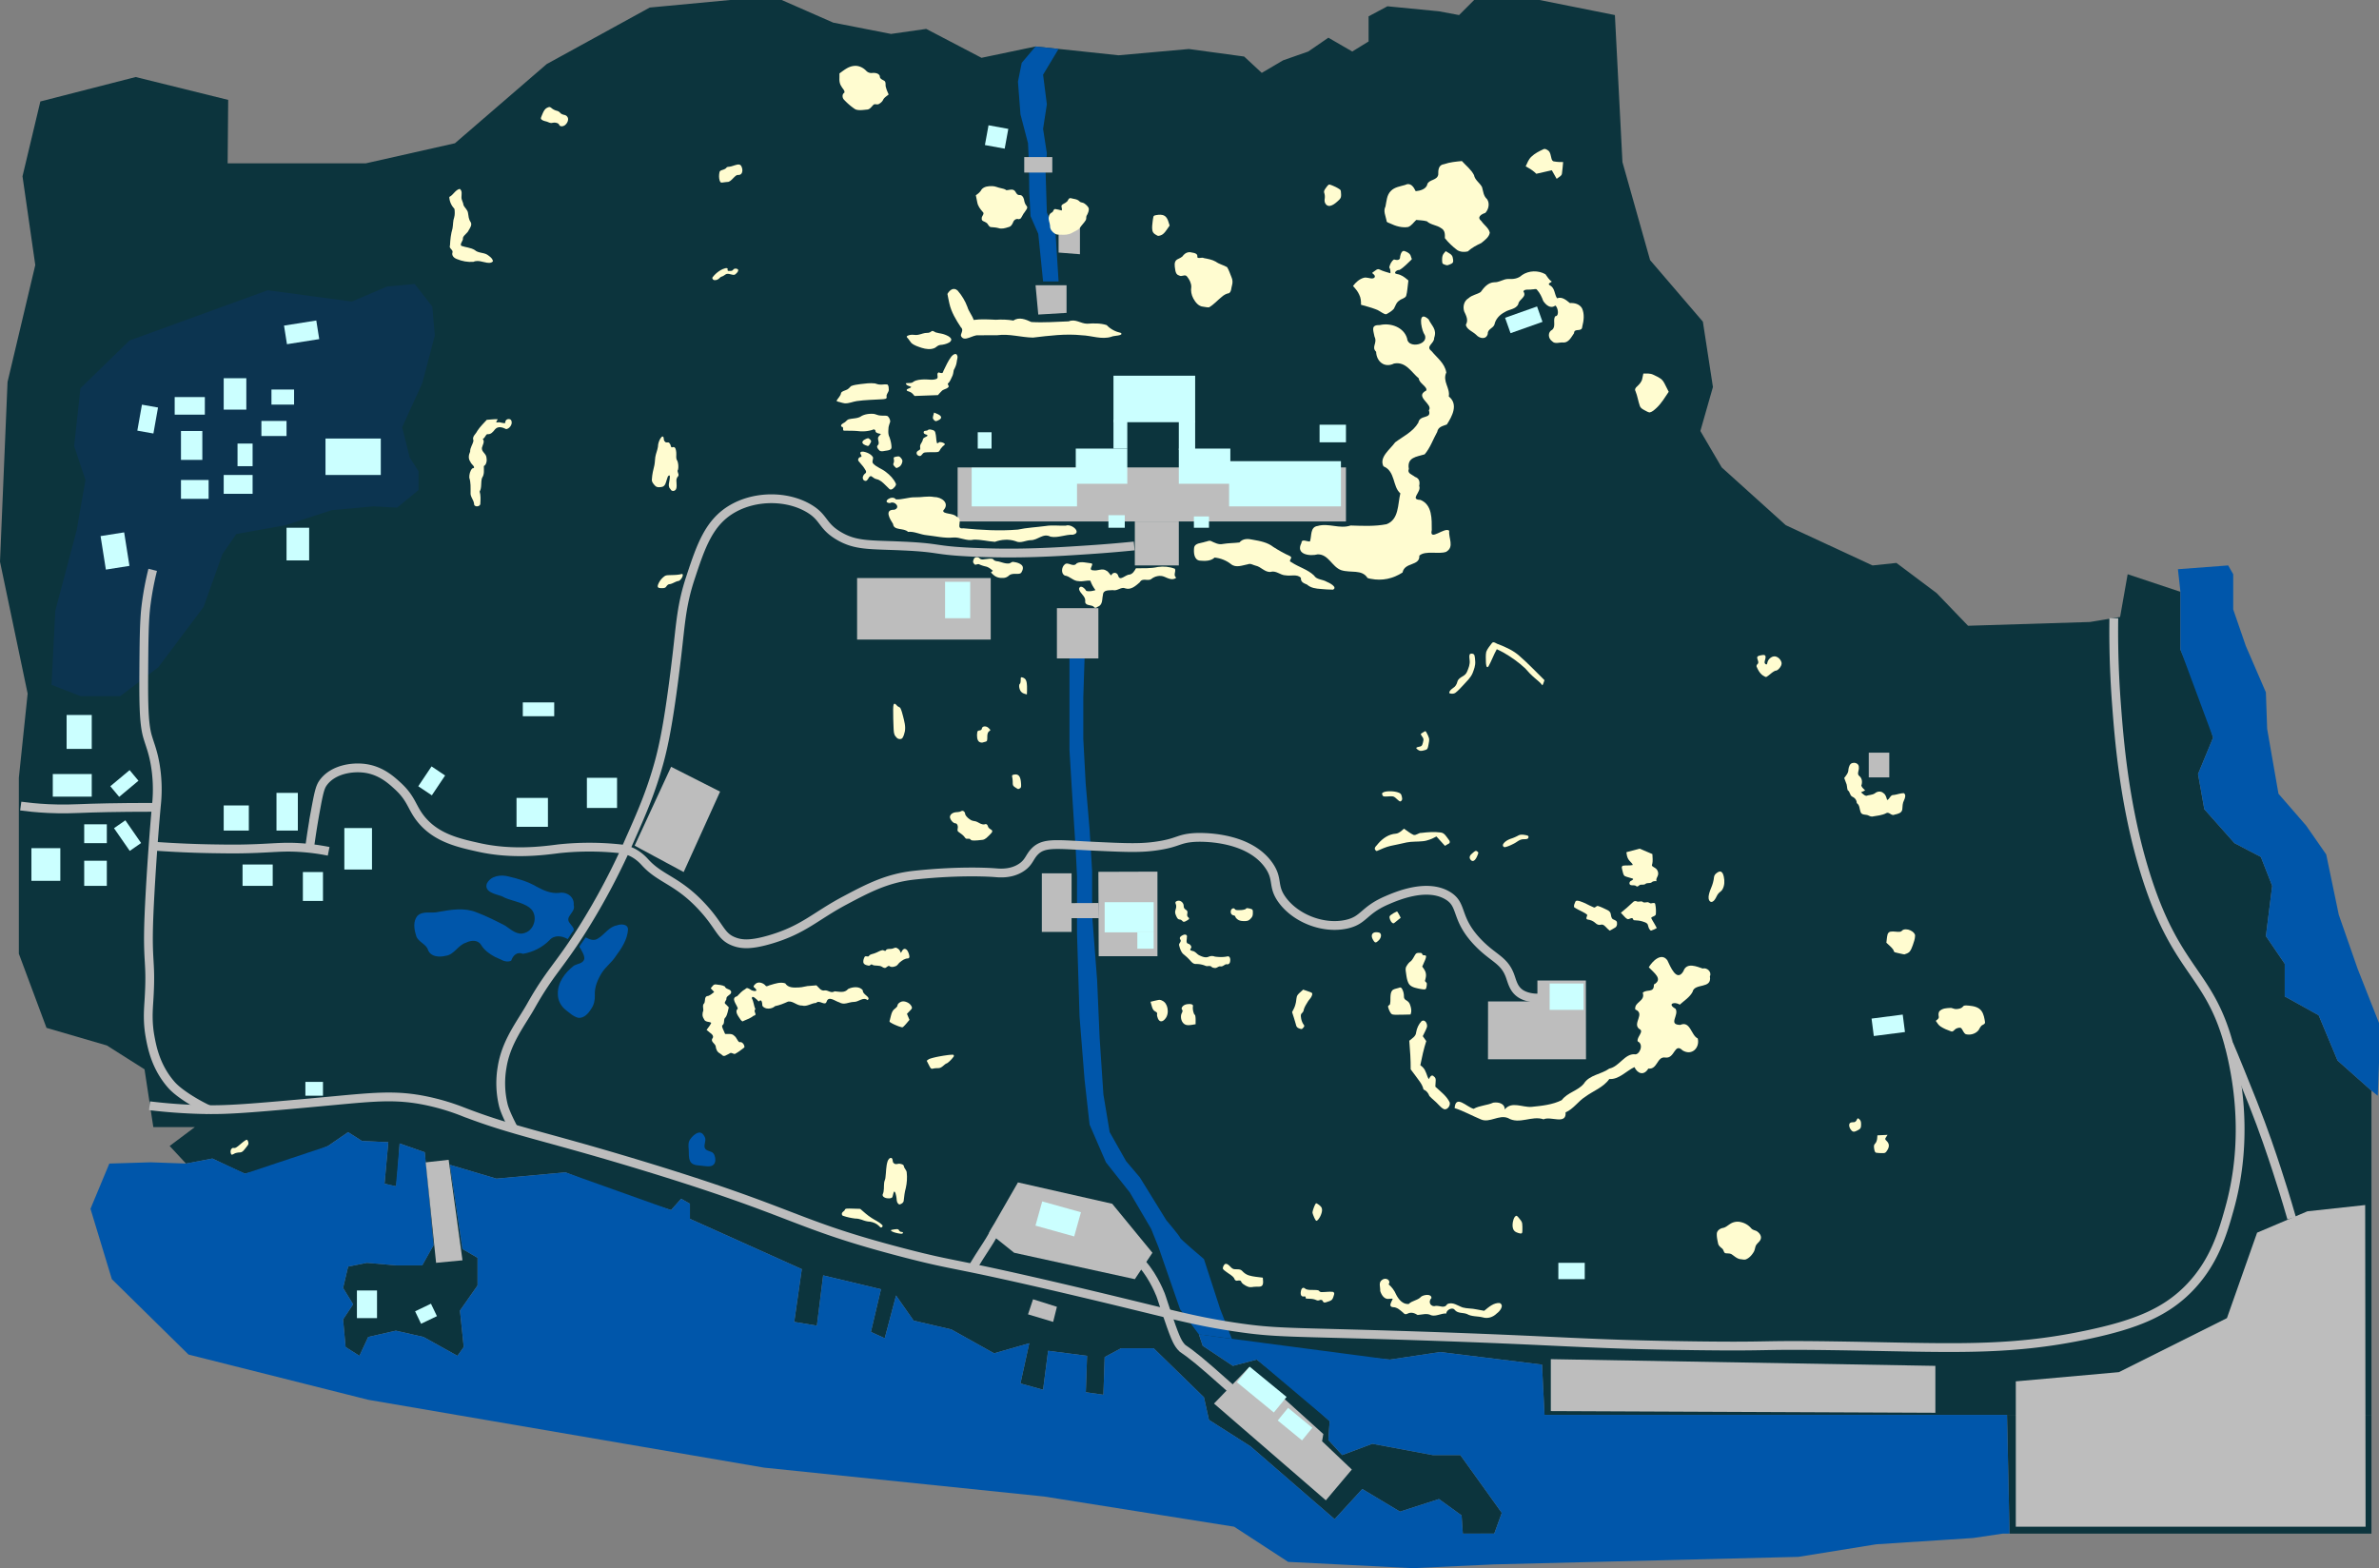 <svg xmlns="http://www.w3.org/2000/svg" id="Ground_Level" data-name="Ground Level" version="1.1" viewBox="0 0 1893 1248"><rect x="0" y="0" width="1893" height="1248" fill="#808080" stroke="none"/><defs><style>.cls-1{fill:#0c343d}.cls-2{fill:#0056aa}.cls-4{fill:#bdbdbd}.cls-5{fill:none;stroke:#bdbdbd;stroke-miterlimit:10;stroke-width:7px}.cls-6{fill:#fffcd0}.cls-7{fill:#cbffff}</style></defs><g id="Base_Terrain" data-name="Base Terrain"><path id="Ground" d="m 171.5,933.5 -13,-14 20,-15 h -33 l -7,-46 -30,-19 -48,-14 -22,-59 v -140 l 7,-67 -22,-105 6,-143 L 51.572,218.428 41.41,147.802 55.607,88.248 131.447,68.802 205.071,87 l -0.43,50.501 H 314.5 l 71,-16 73,-63 82,-45 64,-6 h 41 l 41,18 46,9 28,-4 44,23 43,-9 38,4 28,3 56,-5 44,6 14,13 17,-10 20,-7 16,-11 19,11 13,-8 v -20 l 15,-8 41,4 16,3 12,-12 h 52 l 60,12 6,117 22,78 42,49 8,52 -10,35 17,29 51,46 69,32 19,-2 32,24 25,26 97,-3 24,-4 6,-34 42,14 v 46 l 16,37 10,33 -12,29 5,28 24,27 21,11 9,23 -5,40 15,22 v 26 l 27,15 15,36 27,24 v 258 h -658 l -2,-40 -81,-10 -40,6 -100,-9 -52,-11 3,9 24,16 19,-5 33,26 25,23 -1,15 11,12 24,-9 48,9 h 22 l 33,46 -6,16.5 h -25 l -1,-14.5 -18,-13 -31,10 -30,-18 -22,24 -22,-19 -45,-39 -33,-21 -4,-18 -40,-39 h -26 l -13,7 -1,30 -14,-2 1,-29 -31,-4 -4,31 -18,-5 7,-32 -28,8 -34,-19 -30,-7 -14,-20 -9,34 -11,-5 8,-34 -46,-11 -5,40 -18,-3 6,-42 -89,-40 v -12 l -7,-4 -8,9 -39,-12 -45,-18 -55,5 -37,-11 10,67 12,7 v 22 l -14,20 3,29 -5,7 -27,-15 -22,-5 -22,5 -7,15 -11,-7 -2,-22 8,-12 -8,-13 4,-17 15,-3 23,2 h 21 l 5,-9 4,-7 -6,-63 -1,-11 -20,-7 c 0,0 -2,34 -3,34 -1,0 -9,-2 -9,-2 l 3,-33 -21,-1 -11,-7 -16,11 -33,14 c 0,0 -32,8 -33,8 -1,0 -26,-12 -26,-12 z" class="cls-1" transform="translate(-23.5 -7.5)"/><path id="Pier" d="m 1597,1126 2,94.5 h 288 V 1126 Z" class="cls-1"/><path id="Ocean" d="m 277,901 -16,11 -66,22 -26,-12 -21,4 -28,-1 -33,1 -15,36 17,56 61,60 143,36 315,54 223,23 151,24 43,28 99,5 65,-3 242,-6 62,-10 77,-5 23.625,-3.5 H 1599 l -2,-94.5 h -368 l -2,-40 -81,-10 -40,6 -152,-20 3,9 24,16 19,-5 58,49 -1,15 11,12 24,-9 48,9 h 22 l 33,46 -5.99,16.47 -25.01,0.03 -1,-14.5 -18,-13 -31,10 -30,-18 -22,24 -67,-58 -33,-21 -4,-18 -40,-39 h -26 l -13,7 -1,30 -14,-2 1,-29 -31,-4 -4,31 -18,-5 7,-32 -28,8 -34,-19 -30,-7 -14,-20 -9,34 -11,-5 8,-34 -46,-11 -5,40 -18,-3 6,-42 -89,-40 v -12 l -7,-4 -8,9 -84,-30 -55,5 -37,-11 10,67 12,7 v 22 l -14,20 3,29 -5,7 -27,-15 -22,-5 -22,5 -7,15 -11,-7 -2,-22 8,-12 -8,-13 4,-17 15,-3 23,2 h 21 l 9,-16 -7,-74 -20,-7 -3,34 -9,-2 3,-33 -21,-1 z" class="cls-2"/><path id="River" d="m 886.5,531.5 h -12 v 73 l 2,33 3,47 1,20.67 v 45.33 l 2,66 4,50.22 4,35.78 13,30 19,24 17,29 6,15 17,49 15,20 26.18,3.44 -9.18,-23.44 -13,-40 c 0,0 -19,-16 -19,-17 0,-1 -11,-14 -11,-14 l -21,-34 -11,-13 -13,-23 -5,-30 -3,-45 -2,-46 -4,-52 v -35 l -2,-33 -3.11,-36.5 -1.89,-35.5 v -33 z" class="cls-2" transform="translate(-23.5 -7.5)"/><path id="Cottage_Lake_2" d="m 332,729 c 4.54,-4.601 11.603,-1.786 17.24,-3.337 9.852,-1.784 20.31,-3.5 29.92,0.396 7.855,2.958 15.397,6.755 22.83,10.612 4.615,3.062 9.708,8.057 15.695,5.744 8.121,-2.576 10.688,-14.75 3.766,-20.002 -6.54,-5.023 -15.305,-5.225 -22.37,-9.265 -4.64,-1.533 -14.265,-3.274 -11.603,-10.178 3.265,-6.095 11.136,-7.08 17.23,-5.431 7.71,1.77 15.368,4.017 22.227,8.068 5.512,3.002 11.525,5.692 17.96,4.982 6.008,-1.153 12.301,3.174 11.599,9.631 1.947,5.988 -7.73,9.17 -2.96,14.609 1.632,2.513 4.802,4.619 1.712,7.208 l -3.463,5.333 c -4.653,-2.746 -10.802,-3.544 -14.691,1.016 -5.62,5.628 -13.1,9.382 -20.925,10.689 -4.767,-1.91 -7.92,1.22 -9.41,5.461 -4.445,2.19 -8.963,-1.547 -13.06,-3.084 -4.292,-2.31 -8.348,-5.252 -10.904,-9.494 -2.578,-4.236 -8.15,-3.702 -11.997,-1.742 -6.398,1.95 -9.289,9.554 -16.19,10.459 -4.828,1.193 -11.58,0.955 -13.878,-4.314 -1.556,-5.586 -8.7,-6.6 -9.764,-12.362 C 329.432,739.18 328.674,733.272 332,729 Z" class="cls-2"/><path id="Cottage_Lake_1" d="m 479,774 c -3.378,5.42 -6.081,11.615 -5.676,18.138 0.152,3.768 -0.68,7.565 -2.867,10.684 -2.187,3.586 -5.623,7.626 -10.259,7.197 -3.99,-0.941 -7.034,-3.967 -10.202,-6.4 -3.74,-2.998 -6.133,-7.572 -6.106,-12.404 -0.385,-9.17 5.686,-17.128 12.556,-22.55 2.771,-1.834 7.484,-1.623 8.489,-5.468 0.24,-3.095 -1.824,-5.815 -3.11,-8.498 -1.605,-1.33 -0.018,-2.519 0.747,-3.75 L 466,746.02 c 2.962,1.553 6.703,3.096 9.77,0.883 5.304,-3.088 8.65,-9.303 15.07,-10.454 3.139,-1.271 8.9,-1.24 8.88,3.34 -0.499,7.947 -5.055,14.82 -9.655,21.039 C 487,765.739 482.15,769.165 479,774 Z" class="cls-2"/><path id="Road_Lake" d="m 557,901.33 c 2.038,0.29 3.246,2.268 4,4 1.061,2.788 -1.233,5.653 -0.12,8.43 0.911,1.884 3.19,2.135 4.925,2.88 1.422,0.444 2.404,1.655 2.81,3.052 0.784,2.243 1.017,5.045 -0.615,6.978 -1.588,1.728 -4.16,1.652 -6.309,1.442 -2.264,-0.307 -4.537,-0.51 -6.81,-0.733 -2.192,-0.227 -4.606,-1.05 -5.66,-3.147 -1.528,-2.95 -0.922,-6.375 -1.206,-9.56 -0.245,-2.685 -0.527,-5.71 1.19,-8.003 1.593,-2.254 3.687,-4.396 6.395,-5.212 0.456,-0.116 0.93,-0.173 1.4,-0.127 z" class="cls-2"/><path id="Swamp" d="m 280,240 -67,-9 -110,40 -39,38 -5,46 9,27 -7,40 -17,64 -3,59 23,9 h 31.67 l 30.33,-23 36,-48 15,-42 11,-16 39,-7 37,-12 33,-3 19,1 17,-14 v -15 l -7,-11 -6,-24 16,-35 10,-38 -2,-23 -14,-18 -22,2 z" style="fill:#0c3450"/><path id="East_River" d="m 1733,453 0.15,1.32 1.85,16.68 v 46 l 26,70 -12,29 5,28 24,27 21,11 9,23 -5,40 15,22 v 26 l 27,15 15,36 27,24 5,4 1,-26 v -31.89 l -17,-43.11 -15,-43 -10,-48 -16,-23 -22,-25.33 -9,-51.67 -1,-29 -16,-37 -10,-29 v -28 l -4,-7" class="cls-2"/><path id="North_River" d="m 830,224 h 12.33 l -2.33,-37 -7,-18 -1,-32 1,-15 -3,-19.44 L 833,83 830,59.44 842.33,38.93 824,37 l -11,13 -3,15 2,26 6,23 0.78,16.5 0.22,22.5 1,19 6.17,14.11 z" class="cls-2" data-name="North River"/></g><g id="Pavement"><path id="polygon1827" d="m 810,941 75,17 32,39 -14,21 -96,-21 -20,-16 z" class="cls-4"/><path id="polygon1829" d="m 822,1034 19,6 -3,12 -20,-6 z" class="cls-4"/><path id="polygon1831" d="m 966,1117 89,77 20.67,-24.5 -23.67,-22.5 1,-5.75 -59,-53.25 z" class="cls-4"/><path id="polygon1833" d="m 1234,1123 v -41.33 l 306,5.33 v 37.33 z" class="cls-4"/><path id="polygon1835" d="m 1604,1112 v 103 h 278.33 l -0.33,-256 -46,5 -40,17 -24,68 -86,43 -82,7.33 z" class="cls-4"/><path id="polygon1837" d="m 1184.063,797 h 39.267 v -16.67 h 38.586 L 1262,843 h -78 z" class="cls-4"/><path id="rect1839" d="m 829,695 h 23.67 v 46.67 H 829 Z" class="cls-4"/><path id="polygon1841" d="m 874,693.826 0.239,67.153 L 921,761 v -67.33 z" class="cls-4"/><path id="polygon1843" d="m 852.083,718.721 v 12 h 22.42 l -0.32,-12.081 z" class="cls-4"/><path id="polygon1845" d="m 1489,599 h 14.33 v 19.67 H 1487 V 599 Z" class="cls-4"/><path id="rect1847" d="m 682,460 h 106.33 v 49 H 682 Z" class="cls-4"/><path id="polygon1849" d="M 534,610.25 573,630 544,694 505,673 Z" class="cls-4"/><path id="rect1851" d="m 815,125 h 22.33 v 12.33 H 815 Z" class="cls-4"/><path id="polygon1853" d="m 824,227 h 24.67 v 22 l -22.5,1.33 z" class="cls-4"/><path id="polygon1855" d="m 842.33,179.33 h 17 v 23 l -17,-1.33 z" class="cls-4"/><path id="polygon1857" d="m 338.76,925.05 8.24,79.95 21,-2 -11,-80 z" class="cls-4"/><path id="rect1859" d="m 841,484 h 33 v 40 h -33 z" class="cls-4"/><path id="rect1861" d="m 762,372 h 309 v 43 H 762 Z" class="cls-4"/><path id="rect1863" d="m 903,415 h 35 v 35 h -35 z" class="cls-4"/></g><g id="Rocks" class="cls-6" data-name="Rocks" transform="translate(-7.125 -7.687) scale(.949)"><path id="path72" d="m 724.26,99.507 a 52.064,52.064 0 0 1 -9.077,-7.808 c -1.522,-1.512 -1.759,-4.65 0.28,-5.816 0.685,-1.9 -1.674,-3.582 -2.397,-5.28 -1.507,-2.043 -1.849,-4.62 -1.712,-7.092 l 0.018,-3.844 c 3.643,-2.602 7.242,-5.725 11.866,-6.248 3.912,-0.59 7.806,1.203 10.493,3.984 1.344,1.46 3.292,2.17 5.259,1.87 2.276,-0.159 5.362,0.18 6.233,2.683 -0.158,2.317 2.344,2.998 3.894,4.006 1.525,1.366 0.51,3.697 1.267,5.425 0.449,2.08 1.422,3.98 2.23,5.932 -1.604,1.402 -3.647,2.5 -4.614,4.455 -0.728,1.618 -2.264,2.832 -3.803,3.665 -1.52,0.692 -3.474,-0.734 -4.672,0.915 -1.476,1.486 -2.777,3.554 -5.109,3.645 -2.946,0.255 -6,0.833 -8.912,0.075 a 7.043,7.043 0 0 1 -1.243,-0.567 z"/><path id="path74" d="m 476.359,112.746 c -0.517,-1.217 -1.992,-1.588 -3.18,-1.766 -1.06,-0.176 -2.107,0.089 -3.145,0.24 -1.587,0.14 -2.919,-0.84 -4.398,-1.218 -1.569,-0.412 -3.316,-0.797 -4.442,-2.054 -0.417,-0.888 0.196,-1.826 0.474,-2.672 0.925,-2.085 1.661,-4.387 3.374,-5.984 a 7.257,7.257 0 0 1 2.893,-1.422 c 1.29,-0.094 2.093,1.129 3.128,1.693 a 11.766,11.766 0 0 0 3.779,1.556 c 0.984,0.35 1.9,0.94 2.515,1.796 1.008,0.964 2.387,1.36 3.714,1.645 1.587,0.428 2.841,1.933 2.766,3.608 -0.059,1.953 -1.211,3.77 -2.717,4.954 -1.223,0.846 -3.061,1.312 -4.323,0.315 a 1.581,1.581 0 0 1 -0.438,-0.69 z"/><path id="path76" d="m 1310.684,154.467 -2.027,-3.592 -12.99,2.952 c -1.993,-1.947 -4.227,-3.64 -6.685,-4.959 l -2.232,-1.26 c 1.332,-2.797 2.377,-5.842 4.69,-8.019 2.905,-2.83 6.593,-4.68 10.237,-6.37 1.473,-0.733 2.892,0.415 4.067,1.195 1.783,1.465 1.904,3.944 2.492,6.015 0.23,1.425 0.93,3.088 2.621,3.09 2.408,0.443 4.859,0.499 7.3,0.48 -0.338,3.224 -0.509,6.469 -0.999,9.673 -0.235,1.82 -2.042,2.6 -3.34,3.599 -0.382,0.156 -0.89,0.875 -1.186,0.648 z"/><path id="path78" d="m 610.91,159.442 c -0.668,-2.185 -0.588,-4.543 -0.16,-6.768 0.113,-0.92 0.865,-1.58 1.728,-1.808 1.345,-0.454 2.818,-0.792 3.875,-1.8 0.38,-0.895 1.456,-1.099 2.33,-1.086 2.338,-0.235 4.474,-1.294 6.75,-1.79 1.175,-0.264 2.684,-0.284 3.42,0.85 1.013,1.667 1.478,3.803 0.844,5.69 -0.412,1.329 -1.78,2.283 -3.179,2.081 -1.28,-0.18 -2.302,0.84 -3.179,1.62 -1.523,1.47 -2.839,3.299 -4.859,4.125 -0.814,0.217 -1.68,0.108 -2.512,0.25 -1.239,0.067 -2.456,0.479 -3.7,0.385 -0.842,-0.135 -1.077,-1.086 -1.358,-1.75 z"/><path id="path80" d="m 1118.932,178.99 c -0.937,-1.324 -0.93,-3.034 -0.642,-4.564 0.166,-1.57 0.095,-3.206 -0.493,-4.688 -0.435,-1.237 0.319,-2.426 0.985,-3.415 0.84,-1.2 1.672,-2.458 2.824,-3.382 0.781,-0.22 1.58,0.214 2.326,0.431 2.365,0.909 4.68,2.001 6.778,3.431 0.785,0.406 1.067,1.244 1.114,2.073 0.157,1.521 0.308,3.088 -0.016,4.597 -0.48,1.593 -1.911,2.605 -3.065,3.7 -1.756,1.536 -3.673,3.114 -6.026,3.566 -1.426,0.294 -2.929,-0.396 -3.697,-1.619 z"/><path id="path82" d="m 976.252,204.726 c -1.286,-0.713 -2.281,-1.961 -2.517,-3.433 -0.437,-2.478 -0.04,-5.006 0.238,-7.48 0.212,-1.364 0.307,-2.757 0.673,-4.09 0.34,-0.979 1.508,-1.085 2.384,-1.247 2.285,-0.373 4.818,-0.627 6.901,0.611 1.927,1.157 2.815,3.342 3.416,5.403 l 0.871,2.763 c -1.217,1.726 -2.348,3.515 -3.656,5.174 -1.099,1.312 -2.36,2.654 -4.074,3.1 -0.845,0.315 -1.831,0.622 -2.669,0.112 -0.54,-0.272 -1.049,-0.601 -1.567,-0.913 z"/><path id="path84" d="m 1229.333,217.813 c -3.813,-2.9 -7.383,-6.233 -10.338,-10.004 0.075,-3.222 0.242,-6.58 -3.216,-8.424 -3.614,-2.631 -8.415,-2.521 -11.877,-5.71 -2.892,-0.824 -5.932,-0.792 -8.902,-1.134 -2.245,2.016 -3.94,4.9 -6.86,5.946 -5.266,0.795 -10.43,-0.786 -15.126,-3.049 -1.194,-0.642 -3.058,-0.711 -2.942,-2.471 -0.752,-3.832 -2.888,-7.86 -0.898,-11.654 1.007,-4.581 0.99,-9.696 4.673,-13.215 3.043,-3.119 7.695,-3.667 11.703,-4.873 4.687,-2.407 7.235,1.553 8.987,5.205 3.585,-0.325 9.061,-1.661 9.803,-6.096 1.778,-3.859 8.108,-2.905 9.1,-7.716 -0.063,-3.794 0.065,-8.258 4.977,-8.86 4.773,-1.674 9.834,-2.125 14.836,-2.6 3.479,3.837 7.789,7.11 10.178,11.783 0.713,4.207 4.861,6.439 6.723,10.076 1.061,3.523 1.077,7.277 4.193,10.073 2.47,3.502 1.36,8.587 -1.407,11.53 -3.424,1.158 -7.503,3.513 -3.26,6.973 2.19,3.312 6.151,5.626 6.987,9.687 -0.677,3.816 -4.315,6.287 -7.135,8.624 -4.06,1.913 -8.007,3.973 -11.315,7.037 -2.908,0.744 -6.294,0.48 -8.884,-1.128 z"/><path id="path86" d="m 896.854,204.889 c -1.707,0.014 -3.53,0.137 -4.989,-0.945 -2.15,-1.369 -4.041,-3.683 -3.898,-6.361 -0.1,-2.557 -1.601,-4.93 -1.07,-7.528 0.2,-1.571 1.023,-3.171 2.565,-3.773 1.518,-0.612 1.207,-3.351 3.212,-2.819 1.693,0.22 3.348,0.688 4.985,1.13 0.823,-1.15 -0.506,-2.84 -0.031,-4.191 0.893,-1.458 2.886,-1.649 4.026,-2.89 1.53,-0.732 1.55,-3.512 3.518,-3.257 2.53,0.753 5.562,0.643 7.48,2.732 1.072,1.152 2.783,0.776 3.978,1.68 1.518,1.057 3.057,2.362 3.786,4.102 0.279,1.956 -0.584,3.893 -1.43,5.615 -1.106,1.213 -0.36,2.864 -1.012,4.184 -1.307,2.282 -3.319,4.06 -4.757,6.259 -1.683,2.35 -4.563,3.13 -6.911,4.585 -2.87,1.62 -6.25,1.713 -9.452,1.477 z"/><path id="path88" d="m 411.73,227.54 c -2.404,-0.628 -4.936,-0.93 -7.25,0.122 -4.721,0.409 -9.566,-0.5 -13.927,-2.323 -2.504,-0.936 -4.648,-3.003 -3.572,-5.846 0.176,-2.336 -3.266,-2.956 -2.164,-5.676 0.219,-4.759 0.728,-9.534 2.097,-14.11 0.609,-3.102 0.291,-6.35 1.423,-9.36 0.65,-2.285 0.5,-4.663 0.25,-6.992 -2.556,-2.735 -4.264,-6.325 -4.356,-10.102 3.41,-1.614 4.927,-5.893 8.748,-6.76 2.312,1.66 1.444,4.566 1.45,6.942 -0.108,2.383 1.518,4.337 1.72,6.66 0.992,2.382 3.47,3.94 3.778,6.65 0.42,2.576 0.543,5.309 2.16,7.5 1.493,2.317 -0.39,4.922 -1.583,6.921 -1.022,2.58 -4.03,3.788 -4.86,6.435 0.545,2.342 -2.86,4.864 -1.375,6.638 3.698,1.344 7.87,1.426 11.282,3.528 2.823,2.657 7.212,1.941 10.439,3.873 1.958,1.371 4.544,3.033 4.851,5.576 -1.609,1.922 -4.682,1.357 -6.87,0.802 -0.748,-0.158 -1.494,-0.318 -2.24,-0.478 z"/><path id="path90" d="m 1218.5,229.892 c -0.669,-0.232 -1.446,-0.563 -1.626,-1.327 -0.268,-1.098 -0.169,-2.244 -0.172,-3.364 0.033,-1.55 0.315,-3.18 1.3,-4.429 0.551,-0.696 1.123,-1.376 1.683,-2.065 1.222,0.745 2.477,1.439 3.668,2.234 1.04,0.706 1.948,1.721 2.197,2.987 0.218,1.18 0.524,2.384 0.37,3.591 -0.103,0.868 -0.84,1.462 -1.587,1.802 -0.95,0.424 -1.902,0.87 -2.907,1.151 -1.014,0.262 -1.99,-0.275 -2.926,-0.58 z"/><path id="path92" d="m 605.498,242.564 c -0.624,-0.475 -1.015,-1.376 -0.429,-2.046 0.93,-1.284 2.102,-2.378 3.263,-3.45 2.093,-1.758 4.488,-3.256 7.147,-3.97 0.746,-0.202 2.24,-0.398 2.208,0.76 -0.498,0.817 0.051,1.572 0.986,1.448 1.13,0.042 2.429,0.118 3.353,-0.648 0.37,-0.918 1.357,-1.361 2.316,-1.298 0.878,0 2.161,0.37 2.167,1.438 -0.186,1.38 -1.33,2.354 -2.304,3.237 -0.887,0.83 -2.163,0.538 -3.222,0.297 -1.392,-0.262 -2.824,-0.846 -4.25,-0.491 -1.225,0.428 -2.136,1.436 -3.331,1.936 -0.915,0.234 -1.786,0.628 -2.418,1.372 -1.141,1.246 -2.864,2.123 -4.582,1.87 -0.334,-0.068 -0.661,-0.21 -0.904,-0.455 z"/><path id="path94" d="m 1016.333,265.297 c -3.913,-0.302 -6.514,-3.72 -8.259,-6.89 -1.584,-2.973 -2.28,-6.43 -1.697,-9.766 0,-3.094 -1.534,-6.043 -3.4,-8.434 -1.81,-2.745 -4.651,0.536 -6.882,-1.141 -2.381,-0.587 -3.028,-3.046 -3.245,-5.174 -0.429,-2.72 -1.151,-6.387 1.606,-8.168 1.866,-1.083 4.214,-1.664 5.335,-3.697 1.699,-1.883 4.355,-2.994 6.858,-2.184 2.23,0.362 5.466,0.865 4.736,3.916 0.927,1.578 3.868,-0.209 5.526,0.788 3.414,0.631 6.957,1.254 10.004,2.99 2.854,2.157 6.478,2.799 9.507,4.612 1.579,2.564 2.46,5.547 3.628,8.329 1.014,2.17 1.137,4.615 0.475,6.905 -0.75,2.155 -0.391,5.242 -2.538,6.59 -2.329,0.333 -4.351,1.572 -6.101,3.097 -3.57,2.874 -6.62,6.453 -10.623,8.756 -1.612,0.165 -3.313,-0.357 -4.93,-0.53 z"/><path id="path96" d="m 861.605,191.923 c -1.856,-0.761 -3.887,0.592 -4.538,2.375 -0.722,1.902 -1.86,3.864 -4.044,4.265 -2.72,0.895 -5.676,1.799 -8.501,0.775 -2.08,-0.57 -4.245,-0.592 -6.37,-0.807 -1.849,-0.472 -2.085,-2.79 -3.671,-3.673 -1.341,-1.125 -4.152,-1.156 -3.814,-3.529 -0.271,-2.2 2.999,-3.91 0.6,-5.794 -1.906,-2.204 -3.747,-4.616 -4.303,-7.553 -0.463,-2.033 -0.825,-4.088 -1.238,-6.132 1.95,-1.322 3.827,-2.855 4.911,-5 2.18,-2.432 5.758,-2.76 8.842,-2.669 2.473,-0.035 4.658,1.234 7.05,1.658 1.617,0.453 3.535,0.65 4.786,1.757 1.974,0 4.026,-1 5.992,-0.19 2.125,0.837 2.098,4.094 4.7,4.262 2.355,-0.278 3.456,1.5 4.068,3.55 0.318,1.956 0.788,3.916 2.12,5.454 1.717,1.747 -0.688,3.799 -1.547,5.354 -1.43,1.59 -2.083,3.73 -3.38,5.323 -0.477,0.362 -1.103,0.415 -1.663,0.574 z"/><path id="path98" d="m 1168.135,271.265 c -2.59,-1.153 -4.722,-3.151 -7.49,-3.947 -3.903,-1.496 -7.974,-2.467 -11.978,-3.643 0.097,-2.895 -0.143,-5.852 -1.496,-8.475 -1.177,-2.792 -3.21,-5.055 -5.204,-7.283 2.282,-3.033 5.264,-5.762 8.966,-6.85 2.528,-0.737 5.017,0.748 7.484,0.519 2.588,-0.472 2.25,-2.593 0.431,-3.769 -1.105,-0.708 -0.709,-1.268 0.314,-1.765 1.566,-0.954 3.197,-2.992 5.164,-1.894 2.862,1.406 5.969,2.182 9.007,3.103 0.044,-1.698 0.063,-3.501 -0.982,-4.924 0.56,-2.436 1.813,-5.275 3.965,-6.641 2.18,0.653 5.382,1.001 5.13,-2.29 0.415,-2.005 1.388,-5.982 4.17,-4.6 2.173,0.752 4.433,2.086 4.95,4.515 0.078,0.814 1.096,1.855 0.444,2.492 -3.288,2.975 -6.217,6.455 -10.1,8.675 -2.122,-0.276 -5.848,2.814 -2.026,3.434 3.393,0.476 6.21,2.516 8.727,4.707 1.052,0.407 0.746,1.36 0.615,2.244 -0.547,3.805 -0.64,7.708 -1.695,11.413 -1.13,2.193 -4.02,2.293 -5.744,3.88 -2.55,1.532 -3.22,4.52 -4.579,6.898 -1.664,1.901 -3.9,3.233 -6.097,4.423 -0.662,0.294 -1.353,0.02 -1.976,-0.222 z"/><path id="path100" d="m 827.73,289.266 c -4.553,-0.458 -11.435,5.704 -14.221,1.034 -1.413,-1.958 2.727,-5.13 -0.34,-7.764 -4.055,-6.18 -7.992,-12.61 -9.628,-19.923 -0.647,-2.652 -1.098,-5.346 -1.644,-8.02 1.806,-3.135 5.043,-5.942 8.532,-2.878 3.499,4.033 6.385,8.789 8.237,13.798 1.131,3.882 3.991,7.01 5.238,10.88 6.15,-0.85 12.332,-0.428 18.501,-0.149 4.979,-0.32 10.09,-0.168 14.853,0.665 4.642,-3.313 10.478,-0.875 15.012,1.242 10.413,0.634 20.887,-0.208 31.306,-0.568 5.775,-2.343 9.926,1.912 15.423,1.976 5.48,-0.339 11.099,-0.576 16.437,1.173 3.085,3.326 7.322,5.528 11.965,6.571 2.343,2.508 -6.228,2.122 -8.05,3.215 -8.192,2.552 -16.502,-0.983 -24.762,-1.265 -13.677,-1.44 -27.399,0.366 -40.955,1.952 -10.042,-0.18 -19.894,-3.383 -29.978,-1.992 l -15.925,0.053 z"/><path id="path102" d="m 1308.817,294.18 c -3.304,-2.35 -3.74,-7.635 0.22,-9.567 3.29,-2.886 0.3,-8.07 2.463,-11.29 4.045,-0.196 1.898,-8.33 0.049,-8.97 -3.97,3.007 -7.885,-0.561 -10.098,-3.878 -1.203,-3.41 -2.8,-6.697 -5.247,-9.409 -0.83,-1.228 -2.69,-0.097 -3.964,-0.307 -2.338,0.568 -6.665,-0.525 -7.413,1.72 3.24,4.797 -3.883,6.461 -4.282,10.695 -2.07,4.443 -7.7,4.202 -11.343,6.64 -4.132,2.134 -7.686,5.733 -8.63,10.428 -1.14,3.306 -5.826,3.677 -5.653,7.968 -1.34,4.937 -6.885,3.816 -9.595,0.741 -2.732,-2.762 -8.39,-4.64 -8.69,-8.603 2.303,-3.861 0.159,-7.599 -1.468,-11.173 -1.273,-4.008 -0.136,-8.786 3.682,-11.006 2.878,-2.686 6.973,-3.089 10.152,-5.14 2.78,-3.844 6.153,-8.004 11.347,-8.212 4.238,0.196 7.641,-2.783 11.788,-2.783 4.151,0.31 8.414,-0.255 11.553,-3.247 5.727,-3.924 13.664,-4.115 19.64,-0.694 1.588,2.198 3.008,4.624 5.338,6.175 -0.301,0.59 -4.731,1.76 -1.102,3.414 3.725,2.298 3.285,7.286 5.487,10.569 4.26,-1.606 7.632,1.512 10.78,4.004 3.796,-0.288 8.063,0.773 10.156,4.376 2.184,4.75 1.529,10.38 0.225,15.296 -0.21,5.233 -6.813,0.779 -6.913,5.592 -2.16,3.104 -4.375,7.81 -8.693,7.836 -3.282,-0.52 -7.176,1.743 -9.79,-1.175 z"/><path id="path104" d="m 780.333,299.806 c -3.023,-1.045 -6.265,-1.94 -8.703,-4.116 -1.21,-1.363 -2.055,-3.022 -3.33,-4.342 -1.695,-1.47 1.228,-2.112 2.317,-2.378 2.22,-0.508 4.464,0.405 6.688,-0.1 2.555,-0.469 4.974,-1.694 7.623,-1.626 1.416,0.089 2.775,-0.523 3.787,-1.483 1.484,-0.576 2.646,1.18 4.136,1.278 2.289,0.678 4.723,0.765 6.946,1.69 1.842,0.75 3.907,1.517 5.048,3.24 0.783,1.338 -0.386,2.776 -1.548,3.393 -2.32,1.278 -4.982,1.87 -7.608,2.04 -1.777,0.221 -2.931,1.679 -4.41,2.49 -3.425,1.585 -7.465,0.98 -10.946,-0.086 z"/><path id="path106" d="m 772.896,338.482 c -1.198,-1.402 -2.976,-2.023 -4.687,-2.513 -1.955,-1.92 2.804,-1.959 3.35,-3.394 -1.376,-0.846 -4.225,-0.894 -4.548,-3.068 2.15,-0.5 4.85,0.389 6.57,-1.402 2.622,-1.59 5.84,-1.696 8.83,-1.836 3.485,-0.138 7.177,0.954 10.5,-0.502 1.985,-1.115 -0.758,-4.535 1.674,-5.378 1.53,0.536 3.622,1.354 3.87,-1.034 2.11,-4.146 3.894,-8.53 6.744,-12.24 1.129,-1.386 4.004,-3.607 4.901,-0.856 0.8,1.76 -0.362,3.617 -0.407,5.43 -0.294,2.425 -1.333,4.652 -2.476,6.774 -0.345,1.95 -0.524,3.974 -1.566,5.793 -0.888,1.814 -1.601,3.847 -3.089,5.251 -1.41,0.706 1.604,2.397 -0.176,3.527 -1.527,1.494 -3.988,1.418 -5.43,3.122 -1.099,1 -2.006,2.184 -3.005,3.28 l -19.617,0.73 z"/><path id="path108" d="m 712.702,345.625 c -1.122,-0.527 -3.309,-0.494 -3.765,-1.49 1.193,-2.197 3.431,-3.92 3.776,-6.513 0.817,-1.56 2.835,-1.76 4.275,-2.487 1.774,-0.549 2.806,-2.065 4.076,-3.226 2.479,-1.126 5.264,-1.25 7.917,-1.707 4.02,-0.48 8.11,-1.073 12.156,-0.568 1.557,0.483 3.111,1.08 4.787,0.971 1.904,0.094 3.836,-0.437 5.714,-0.028 1.162,1.085 1.025,3.064 1.104,4.582 -0.165,2.002 -2.213,3.46 -1.865,5.575 0.716,2.182 -2.367,2.027 -3.71,2.181 -7.061,0.455 -14.165,0.512 -21.18,1.515 -3.397,0.464 -6.634,2.11 -10.113,1.9 -1.08,-0.115 -2.126,-0.424 -3.172,-0.705 z"/><path id="path110" d="m 1386.193,351.995 c -1.532,-0.828 -3.224,-1.772 -3.76,-3.562 -1.394,-4.027 -1.96,-8.305 -3.585,-12.26 -0.907,-1.455 0.043,-2.967 1.207,-3.905 1.883,-1.79 3.856,-3.748 4.406,-6.394 0.36,-1.505 0.643,-3.027 0.967,-4.54 2.757,0.034 5.629,-0.257 8.206,0.952 2.422,1.102 4.859,2.275 6.985,3.89 2.044,1.868 2.984,4.552 4.273,6.94 l 1.786,3.543 c -3.134,4.62 -5.977,9.508 -10.064,13.38 -1.726,1.569 -3.496,3.386 -5.838,3.941 -1.466,-0.124 -2.74,-1.057 -4.046,-1.682 -0.18,-0.1 -0.359,-0.2 -0.537,-0.303 z"/><path id="path112" d="m 790.454,360.133 c -0.453,-0.47 -0.791,-1.09 -0.759,-1.759 0.038,-1.026 0.397,-2 0.651,-2.986 l 0.363,-1.315 c 1.112,0.477 2.234,0.93 3.337,1.426 0.887,0.44 1.81,0.967 2.331,1.84 0.313,0.511 0.292,1.19 -0.054,1.678 -0.599,0.878 -1.621,1.298 -2.54,1.755 -0.61,0.268 -1.278,0.61 -1.961,0.436 -0.57,-0.173 -0.974,-0.656 -1.368,-1.075 z"/><path id="path114" d="m 733.167,381.447 c -0.868,-0.346 -1.772,-0.783 -2.31,-1.58 -0.348,-0.503 -0.336,-1.197 -0.002,-1.705 0.572,-0.896 1.548,-1.416 2.485,-1.856 0.627,-0.276 1.247,-0.632 1.941,-0.693 0.634,-0.03 1.1,0.478 1.54,0.86 0.447,0.43 1,0.87 1.09,1.524 0.044,0.666 -0.344,1.254 -0.65,1.816 -0.399,0.644 -0.755,1.323 -1.253,1.898 -0.273,0.328 -0.731,0.42 -1.132,0.314 -0.589,-0.13 -1.146,-0.368 -1.71,-0.578 z"/><path id="path116" d="m 744.586,385.553 c -1.06,-1.11 -2.511,-2.977 -0.877,-4.275 1.739,-2.194 -1.23,-5.155 0.68,-7.289 0.568,-0.655 1.18,-1.273 1.77,-1.91 -1.536,-0.515 -3.477,-0.49 -4.483,-1.937 0.017,-1.682 -1.298,-2.386 -2.7,-1.539 -3.94,1.214 -8.11,1.53 -12.194,0.997 -3.803,-0.35 -7.624,-0.245 -11.433,-0.33 -1.962,-0.108 0.194,-3.086 -2.129,-3.274 -1.556,-1.537 1.117,-2.86 2.282,-3.54 1.453,-0.865 2.32,-2.586 4.125,-2.832 3.412,-0.83 7.244,-0.471 10.22,-2.644 3.041,-1.619 6.62,-2.048 10.023,-1.817 2.039,0.235 3.849,1.405 5.951,1.39 1.968,0.3 4.046,-0.195 5.937,0.513 1.246,1.13 2.18,2.944 2.15,4.655 -0.543,1.894 -1.398,3.723 -1.44,5.74 -0.178,2.403 -0.341,4.972 0.825,7.172 0.925,2.797 1.707,5.718 1.704,8.682 -0.1,2.155 -2.608,2.408 -4.253,2.702 -1.805,0.157 -3.779,0.967 -5.507,0.126 a 3.045,3.045 0 0 1 -0.651,-0.59 z"/><path id="path118" d="m 777.167,389.947 c -1.178,-0.57 -1.509,-2.237 -0.627,-3.206 0.655,-1.001 2.385,-0.96 2.577,-2.3 -0.134,-1.316 -0.344,-2.717 0.385,-3.927 0.724,-1.334 1.732,-2.603 1.868,-4.168 0.635,-1.47 2.417,-1.65 3.565,-2.542 0.992,-1.258 -1.534,-1.257 -2.176,-1.804 -0.964,-0.484 -1.166,-2.098 -0.033,-2.501 1.026,-0.323 2.374,-0.005 3.1,-1.014 1.153,-0.527 2.496,-0.106 3.654,0.215 1.17,0.287 2.188,1.102 2.311,2.362 0.769,2.69 0.565,5.539 1.225,8.244 0.617,1.533 1.663,-0.84 2.72,-0.47 1.37,0.003 2.729,0.504 3.828,1.308 0.66,1.115 -1.25,1.703 -1.789,2.484 -1.102,1.048 -1.942,2.324 -2.646,3.662 -0.766,1.116 -2.295,0.935 -3.482,1.022 -2.873,0.102 -5.766,-0.14 -8.624,0.228 -1.254,0.105 -2.029,1.159 -2.736,2.068 -0.65,1.072 -2.018,1.201 -2.962,0.43 z"/><path id="path120" d="m 757.494,399.167 c -0.49,-0.545 -1.092,-1.178 -1,-1.972 0.078,-0.54 0.478,-0.967 0.532,-1.517 0.189,-0.932 0.105,-1.896 -0.12,-2.814 -0.087,-0.451 -0.148,-1.055 0.325,-1.317 0.672,-0.358 1.45,-0.425 2.185,-0.58 0.83,-0.136 1.79,-0.315 2.525,0.217 0.693,0.524 1.203,1.248 1.704,1.948 0.422,0.59 0.614,1.34 0.464,2.055 -0.24,1.364 -0.775,2.72 -1.774,3.707 -0.645,0.686 -1.535,1.041 -2.358,1.46 -0.4,0.203 -0.926,0.33 -1.3,-10e-4 -0.44,-0.345 -0.796,-0.785 -1.183,-1.186 z"/><path id="path122" d="m 750.007,415.007 c -2.162,-2.15 -4.485,-4.474 -7.588,-5.1 -1.79,-0.288 -2.965,-1.706 -4.44,-2.498 -1.838,-0.16 -2.134,2.126 -3.219,3.137 -1.144,1.732 -3.679,0.526 -3.792,-1.299 -0.277,-1.84 0.98,-3.48 2.416,-4.47 1.069,-1.394 -0.714,-3.032 -1.338,-4.294 -1.332,-2.039 -3.135,-3.701 -4.59,-5.64 -1.163,-1.363 0.319,-3.607 1.953,-3.527 1.588,-0.832 -1.479,-2.78 -0.246,-4.08 1.629,-0.918 3.627,-0.07 5.268,0.44 1.931,0.765 3.863,1.938 4.993,3.718 0.6,1.773 -1.202,3.835 0.205,5.43 2.934,3.15 7.264,4.33 10.578,6.98 3.488,2.653 6.708,5.907 8.5,9.96 0.389,1.507 -1.046,2.68 -1.97,3.66 -1.015,1.23 -2.825,1.825 -3.919,0.321 -0.976,-0.871 -1.887,-1.813 -2.811,-2.738 z"/><path id="path124" d="m 569.44,418 c -1.428,-1.423 -1.283,-3.5 -0.899,-5.309 0.265,-1.912 0.81,-3.865 0.578,-5.794 -1.797,-0.55 -2.075,2.622 -2.662,3.827 -0.628,2.097 -1.176,4.874 -3.579,5.601 -2.006,0.451 -4.55,0.794 -6.098,-0.897 -1.435,-1.519 -3.044,-3.342 -2.665,-5.607 0.218,-3.945 1.115,-7.804 2.095,-11.615 0.625,-2.97 0.343,-6.058 1.23,-8.984 0.82,-2.814 1.873,-5.61 1.94,-8.577 0.498,-2.341 1.432,-4.765 3.207,-6.432 2.232,-0.633 0.79,3.276 2.392,4.111 1.066,1.865 3.16,-0.33 4.082,1.795 1.224,0.988 0.439,4.023 2.762,2.906 2.253,-0.368 2.494,2.718 2.703,4.307 0.312,2.44 -0.643,5.237 0.996,7.36 0.785,2.25 0.953,4.74 0.564,7.087 -1.421,1.843 1.226,3.816 0.076,5.62 -1.375,1.282 -1.743,3.192 -1.43,4.985 0.012,2.03 0.48,4.244 -0.485,6.122 -1.104,1.69 -3.594,1.88 -4.509,-0.11 l -0.147,-0.192 z"/><path id="path126" d="m 404.938,430.167 c -0.474,-3.146 -3.18,-5.579 -2.86,-8.902 -0.015,-4.207 0.287,-8.542 -1.079,-12.582 -0.068,-2.714 0.597,-5.67 2.445,-7.727 4.15,-0.57 -1.049,-3.533 -1.498,-5.537 -1.955,-2.639 -1.538,-5.751 -0.23,-8.553 -0.136,-3.43 2.323,-6.082 2.793,-9.312 -1.453,-3.437 1.972,-5.31 3.195,-8.064 2.246,-3.439 5.19,-6.323 7.963,-9.327 2.986,-0.179 5.97,-0.6 8.96,-0.54 0.593,0.796 -2.767,3.047 0.271,2.708 2.054,-0.637 4.87,1.391 6.383,0.29 -0.765,-3.317 4.778,-4.536 5.202,-0.98 0.617,2.58 -1.867,6.02 -4.545,6.325 -2.949,-1.449 -6.67,-2.844 -9.355,0.173 -1.691,2.164 -3.47,4.494 -6.596,4.038 -1.584,0.922 -1.797,3.27 -3.659,3.962 1.9,2.482 -0.22,5.037 -0.752,7.582 -0.303,3.405 3.291,4.5 3.782,7.777 0.612,2.6 0.127,6.27 -2.147,7.44 -0.059,3.32 0.62,6.9 -1.47,9.826 -1.334,3.73 -0.01,8.044 -2.036,11.553 0.924,3.133 0.783,6.595 0.56,9.873 0.417,2.986 -5.412,3.606 -5.253,0.366 l -0.074,-0.39 z"/><path id="path128" d="m 859,461.924 c -5.609,-1.877 -11.776,-1.447 -17.276,0.544 -5.92,-0.367 -11.766,-1.986 -17.765,-1.782 -6.097,1.457 -11.73,-2.42 -17.226,-1.811 -7.337,0.712 -14.698,-1.13 -21.985,-1.926 -5.716,-0.508 -10.744,-3.444 -15.855,-2.809 -3.512,-3.587 -12.013,-0.836 -12.562,-6.6 -2.57,-4.043 -7.716,-12.218 1.082,-11.975 5.51,-1.752 0.455,-7.802 -3.763,-5.573 -7.323,-0.527 1.845,-7.342 5.065,-3.115 5.342,0.353 10.572,-1.882 15.978,-1.759 5.338,0.185 10.732,-1.26 15.984,-0.237 6.26,-0.069 13.55,5.135 7.806,11.224 -1.119,3.303 8.609,2.095 10.98,5.242 6.465,1.673 -1.51,10.93 5.742,9.769 15.15,1.489 30.474,2.357 45.669,1.106 7.639,-1.635 15.537,-1.963 23.293,-3.01 5.656,-0.923 11.369,-0.057 17.074,-0.327 4.814,-1.805 13.74,5.943 5.918,7.605 -6.339,-0.27 -12.39,2.89 -18.802,1.675 -6.325,-3.315 -10.427,2.967 -16.622,2.92 -4.297,0.107 -8.56,2.978 -12.735,0.839 z"/><path id="path130" d="m 1154.148,492.806 c -4.65,-7.525 -14.187,-4.008 -22.112,-6.577 -7.805,-2.871 -10.515,-13.31 -19.56,-13.257 -6.751,1.759 -18.85,0.205 -13.742,-9.52 0.137,-3.957 4.685,-0.982 7.14,-1.297 1.601,-4.653 -0.035,-12.122 6.467,-12.98 9.138,-2.665 18.486,2.743 27.625,-0.388 9.969,0.297 20.13,0.859 30.122,-1.082 10.517,-3.979 9.333,-16.785 11.576,-25.88 -6.664,-5.664 -4,-18.497 -14.15,-22.681 -3.915,-7.615 5.718,-14.309 9.785,-20.08 6.609,-4.995 14.985,-8.802 19.452,-16.526 1.253,-7.073 11.493,-2.603 8.824,-10.357 3.926,-5.154 -12.516,-11.393 -2.242,-16.54 1.554,-3.034 -6.168,-6.24 -6.152,-10.17 -6.223,-5.14 -10.85,-14.421 -20.826,-12.5 -8.04,3.972 -14.707,-1.73 -15,-9.88 -4.285,-4.15 1.375,-7.148 -1.355,-12.72 -1.076,-5.694 -3.28,-9.895 4.635,-9.694 8.723,-2.064 20.132,1.791 22.753,11.416 0.634,9.046 20.619,4.807 13.81,-4.776 -2.203,-4.617 -4.954,-19.433 4.128,-11.495 2.548,5.558 7.315,8.357 4.68,15.676 0.293,4.612 -7.528,7.009 -2.26,10.937 4.915,5.96 11.099,10.204 12.46,18.023 -3.4,7.49 3.343,12.906 2.07,20.08 8.255,6.579 2.876,16.574 -1.61,23.526 -3.517,1.376 -7.27,1.857 -8.087,6.222 -3.485,6.268 -5.842,13.343 -10.52,18.809 -6.752,2.11 -14.978,2.385 -13.273,12.23 -1.596,3.803 2.841,4.724 5.16,6.657 3.654,1.27 4.255,4.095 3.528,7.597 2.198,5.238 -8.404,11.398 1.082,11.74 10.075,4.19 9.427,16.23 9.458,25.26 -2.342,10.177 10.902,-3.032 14.653,0.6 -0.783,6.22 4.564,13.457 -2.59,17.682 -6.423,2.307 -17.491,-1.373 -22.49,3.202 0.582,8.951 -12.31,5.185 -14.069,14.141 -8.052,5.162 -17.009,7.172 -26.542,5.3 l -1.073,-0.192 z"/><path id="path132" d="m 559.077,500.295 c -0.27,-1.14 0.32,-2.262 0.777,-3.274 a 15.477,15.477 0 0 1 4.617,-5.524 c 1.37,-1.161 3.258,-1.008 4.934,-1.104 2.926,-0.085 5.885,-0.093 8.762,-0.695 0.657,-0.248 1.965,-0.532 1.83,0.602 -0.002,1.417 -0.89,2.645 -1.756,3.694 -0.592,0.642 -1.295,1.368 -2.232,1.367 -2.613,0.584 -4.8,2.477 -7.52,2.673 -1.134,0.3 -1.875,1.277 -2.507,2.195 -0.892,1.143 -2.468,1.103 -3.78,1.104 -1.012,-0.057 -2.231,0.015 -2.986,-0.786 l -0.078,-0.122 z"/><path id="path134" d="m 1115,502.005 c -4.094,-0.254 -8.412,-0.82 -11.588,-3.675 -2.748,-1.158 -5.408,-2.096 -5.12,-5.598 -3.116,-3.495 -8.504,-1.358 -12.625,-2.13 -4.884,-0.054 -8.038,-4.462 -13.15,-2.846 -4.845,0.048 -7.663,-4.378 -12.184,-5.303 -2.122,-0.468 -4.186,-2.104 -6.379,-1.177 -4.675,0.861 -10.128,3.317 -14.296,-0.11 -3.876,-3.102 -8.782,-5.001 -13.71,-5.503 -3.197,3.018 -7.862,2.984 -12.27,2.595 -5.065,-0.516 -5.358,-6.755 -4.949,-10.702 0.559,-4.259 6.077,-3.86 9.204,-5.08 1.522,-0.164 3.126,-1.216 4.596,-0.827 3.306,1.5 6.703,3.514 10.483,2.59 4.55,-0.756 9.204,-0.66 13.748,-1.236 2.882,-3.4 7.15,-3.25 11.213,-2.291 6.037,1.067 12.376,2.193 17.29,6.13 4.399,2.803 8.96,5.369 13.698,7.533 3.52,1.704 -2.323,3.863 1.506,5.279 6.05,4.063 13.509,5.935 18.835,11.057 2.139,3.604 7.163,3.163 10.488,5.179 2.379,0.91 9.512,4.64 5.416,6.69 -3.408,0.015 -6.811,-0.31 -10.206,-0.575 z"/><path id="path136" d="m 924.362,516.698 c -2.279,-1.6 -7.681,-0.344 -6.878,-4.968 -0.016,-3.95 -4.552,-5.985 -5.263,-9.756 0.971,-4.08 4.992,-0.453 6.088,1.64 2.515,0.74 5.24,0.1 7.712,-0.614 -1.767,-2.438 -3.336,-5.045 -4.253,-7.907 -3.168,-0.496 -6.573,0.968 -9.884,0.345 -4.434,0.03 -7.263,-4.193 -11.632,-4.694 -3.264,-1.742 -2.677,-7.135 -0.01,-9.294 2.78,-2.66 7.209,2.968 10.137,-1.033 3.818,-1.783 8.182,-0.266 12.16,0.095 2.843,0.679 -3.482,5.793 1.782,5.856 3.665,0.694 7.524,-2.157 10.93,0.36 1.733,0.66 2.804,3.26 4.02,3.92 1.095,-2.952 4.876,-2.921 5.821,0.233 1.334,5.1 6.209,-0.996 9.404,-0.91 2.799,-0.516 4.2,-3.048 5.46,-5.304 6.155,-0.114 12.402,0.265 18.44,-1.114 4.813,-0.69 9.767,-0.236 14.308,1.545 0.944,2.662 -1.724,5.332 1.065,7.448 -2.978,2.6 -6.807,0.567 -9.89,-0.74 -3.502,-1.567 -7.921,-0.602 -10.854,1.694 -2.704,2.456 -7.59,-1.283 -9.792,2.848 -3.272,2.896 -7.41,6.706 -12.16,5.163 -3.449,-1.636 -6.59,2.453 -10.477,1.455 -3.19,0.33 -8.128,-0.524 -8.297,4.055 -0.94,3.872 0.088,8.337 -4.62,10.022 -1.197,1.093 -2.425,1.08 -3.317,-0.345 z"/><path id="path138" d="m 838.392,488.073 1.622,-1.276 c -1.681,-1.455 -3.406,-2.955 -5.606,-3.556 -2.034,-0.438 -4.042,-1.018 -5.915,-1.935 -1.536,-0.662 -3.453,1.519 -4.386,-0.677 -1.18,-1.107 -0.542,-2.715 0.04,-3.942 0.935,-1.826 3.601,-1.69 4.84,-0.272 1.409,1.366 3.541,0.662 5.266,0.532 1.943,-0.153 4,-0.708 5.887,-0.019 0.99,1.548 2.735,1.812 4.443,1.968 2.837,0.668 5.6,1.942 8.582,1.73 1.63,0.074 2.566,-1.749 4.3,-1.244 2.4,0.3 4.956,0.964 6.756,2.666 1.53,1.525 0.958,3.934 -0.043,5.58 -0.685,1.917 -2.947,1.69 -4.582,1.705 -2.213,-0.037 -4.698,-0.004 -6.384,1.667 -1.314,1.114 -2.984,1.814 -4.722,1.721 -2.751,0.257 -5.61,-0.461 -7.721,-2.299 a 17.277,17.277 0 0 1 -2.377,-2.349 z"/><path id="path140" d="m 1485.468,574.431 c -2.332,-1.704 -3.81,-4.303 -4.917,-6.918 -0.55,-0.952 -0.026,-1.965 0.714,-2.625 0.95,-0.997 0.372,-2.411 0.013,-3.527 -0.257,-0.894 -0.77,-2.103 0.078,-2.83 1.15,-0.746 2.574,-0.859 3.891,-1.11 0.893,-0.122 2.185,-0.172 2.542,0.865 0.462,1.869 -0.737,3.632 -0.679,5.491 0.01,0.863 1.713,2.3 2.065,0.95 0.292,-1.166 0.545,-2.384 1.312,-3.352 1.282,-1.76 3.47,-3.177 5.722,-2.766 2.319,0.546 4.237,2.465 4.947,4.718 0.587,1.79 -0.42,3.59 -1.504,4.956 -0.917,1.103 -2.087,2.225 -3.6,2.3 -2.876,1.182 -4.857,3.765 -7.573,5.215 -0.93,0.051 -1.743,-0.682 -2.558,-1.084 a 21.509,21.509 0 0 1 -0.454,-0.283 z"/><path id="path142" d="m 1300.696,582.752 c -1.758,-2.439 -4.3,-4.213 -6.524,-6.214 -2.842,-2.415 -5.411,-5.123 -7.835,-7.947 -5.396,-5.055 -11.49,-9.352 -17.87,-13.072 -1.955,-1.038 -3.902,-2.107 -5.93,-2.99 -2.655,4.668 -4.394,9.813 -7.03,14.495 -1.869,2.154 -2.046,-2.507 -2.102,-3.79 -0.036,-2.835 -0.306,-5.73 0.286,-8.523 0.997,-2.74 3.043,-4.943 4.732,-7.274 1.417,-1.977 3.886,0.762 5.744,1.013 6.063,2.432 12.154,5.123 17.101,9.495 7.204,6.184 13.705,13.124 20.476,19.769 0.82,0.485 0.81,1.158 0.368,1.928 -0.44,1.074 -0.666,2.336 -1.392,3.215 z"/><path id="path144" d="m 1222.667,588.989 c 0.224,-1.839 1.942,-2.97 3.29,-4.022 1.914,-1.101 3.027,-3.126 3.532,-5.213 0.541,-2.124 2.475,-3.382 4.266,-4.39 1.67,-0.908 3.178,-2.23 3.867,-4.047 1.258,-3.007 2.567,-6.191 2.135,-9.522 -0.08,-1.631 -0.577,-3.377 0.068,-4.946 0.878,-1.043 2.953,-0.74 3.757,0.268 0.709,1.758 0.65,3.716 0.851,5.577 0.29,3.55 -1.04,6.948 -2.32,10.187 -1.672,3.719 -4.75,6.519 -7.436,9.501 -2.213,2.27 -4.26,4.744 -6.792,6.67 -1.302,0.97 -3.067,0.944 -4.576,0.583 -0.287,-0.096 -0.646,-0.294 -0.642,-0.646 z"/><path id="path146" d="m 866.175,589.784 c -1.614,-0.463 -2.95,-1.741 -3.51,-3.323 -0.49,-1.291 -0.828,-2.727 -0.521,-4.102 0.07,-0.616 0.75,-0.844 0.868,-1.432 0.43,-1.312 0.259,-2.703 0.375,-4.054 -0.072,-0.698 0.633,-1.022 1.202,-0.722 1.255,0.311 2.487,1.016 3.075,2.216 0.808,1.607 0.88,3.455 0.964,5.217 0.042,2.19 0.042,4.382 -0.072,6.57 0.036,0.645 -0.787,-0.035 -1.148,-0.011 z"/><path id="path148" d="m 758.447,625.695 c -1.562,-1.816 -1.522,-4.32 -1.684,-6.57 -0.216,-5.406 -0.41,-10.816 -0.365,-16.226 0.086,-1.447 -0.02,-2.986 0.585,-4.337 0.85,-0.983 1.894,0.591 2.521,1.143 0.715,1.026 2.05,1.218 2.85,2.011 1.157,2.151 1.66,4.578 2.312,6.914 1.036,4.204 2.355,8.548 1.52,12.908 -0.381,1.89 -0.97,3.783 -1.987,5.432 -0.743,1.083 -2.273,1.008 -3.4,0.708 -1.005,-0.336 -1.732,-1.163 -2.352,-1.983 z"/><path id="path150" d="m 828.845,630.387 c -1.249,-0.64 -1.737,-2.105 -1.973,-3.397 -0.262,-1.618 -0.221,-3.284 0.061,-4.896 0.09,-0.609 0.497,-1.191 1.13,-1.31 0.827,-0.19 1.866,-0.143 2.41,-0.92 0.415,-0.57 0.242,-1.394 0.797,-1.89 0.932,-0.93 2.443,-0.854 3.585,-0.398 1.22,0.442 1.99,1.516 2.865,2.406 0.114,0.158 0.45,0.323 0.143,0.463 -0.76,0.742 -1.726,1.35 -2.11,2.39 -0.71,1.938 -0.205,4.045 -0.576,6.036 -0.09,0.731 -0.78,1.14 -1.448,1.249 -0.91,0.22 -1.807,0.498 -2.71,0.738 -0.749,0.054 -1.499,-0.162 -2.174,-0.471 z"/><path id="path152" d="m 1196.076,636.609 c -0.407,-0.384 -1.334,-0.846 -0.942,-1.496 0.756,-0.559 1.743,-0.643 2.63,-0.877 0.89,-0.151 1.845,-0.548 2.204,-1.448 0.515,-1.192 0.788,-2.478 1.022,-3.75 0.204,-0.987 -0.13,-1.985 -0.715,-2.778 -0.549,-0.833 -1.216,-1.623 -1.533,-2.58 0.356,-0.415 0.91,-0.688 1.363,-1.022 0.843,-0.521 1.66,-1.126 2.596,-1.463 0.557,0.451 0.828,1.182 1.197,1.787 0.693,1.382 1.44,2.764 1.824,4.27 0.354,1.726 -0.15,3.465 -0.43,5.164 -0.265,1.206 -0.38,2.487 -0.992,3.58 -0.616,0.93 -1.826,1.034 -2.802,1.345 -1.395,0.355 -2.981,0.787 -4.32,0.008 -0.39,-0.21 -0.75,-0.47 -1.102,-0.74 z"/><path id="path154" d="m 858.833,668.451 c -0.847,-0.539 -1.78,-1.19 -2.014,-2.234 -0.249,-1.07 -0.099,-2.178 -0.21,-3.264 a 27.116,27.116 0 0 0 -0.458,-3.585 c -0.086,-0.482 -0.09,-1.13 0.44,-1.358 0.804,-0.329 1.688,-0.452 2.552,-0.463 1.109,-0.015 2.227,0.48 2.88,1.392 0.984,1.353 1.27,3.059 1.475,4.682 0.126,1.315 0.256,2.641 0.153,3.962 -0.041,0.666 -0.367,1.345 -1.007,1.624 -0.55,0.271 -1.153,0.772 -1.791,0.46 -0.716,-0.326 -1.352,-0.804 -2.02,-1.216 z"/><path id="path156" d="m 1178.76,678.2 c -1.08,-0.952 -2.183,-2.112 -3.7,-2.255 -2.294,-0.214 -4.593,0.245 -6.888,0.06 a 1.604,1.604 0 0 1 -1.534,-1.203 c -0.25,-0.583 -0.503,-1.435 0.144,-1.863 1.582,-1.065 3.558,-1.185 5.406,-1.268 2.507,-0.04 5.06,0.143 7.455,0.93 1.084,0.376 2.317,0.85 2.781,2 0.422,1.045 0.668,2.167 0.753,3.289 0.082,0.944 -0.52,1.886 -1.382,2.25 -0.704,0.129 -1.264,-0.464 -1.784,-0.847 -0.427,-0.352 -0.84,-0.722 -1.25,-1.093 z"/><path id="path158" d="m 1574.667,692.22 c -2.285,-1.561 -6.276,-0.023 -7.187,-3.425 -0.922,-2.563 -0.616,-5.532 -3.116,-7.217 -0.053,-2.705 -1.766,-4.56 -4.174,-5.63 -1.768,-1.321 -1.416,-3.875 -3.462,-5.192 -0.695,-2.051 -0.375,-4.448 -1.492,-6.488 l -1.397,-3.736 c 1.613,-2.123 3.602,-4.303 3.518,-7.153 0.327,-2.19 1.148,-5.2 3.747,-5.475 2.408,-0.532 5.24,0.97 4.988,3.712 0.434,2.412 -1.984,5.573 0.468,7.312 2.403,1.882 2.612,5.342 1.605,7.992 0.49,1.7 2.1,2.733 3.2,4.047 l -3.453,1.573 c 1.405,1.033 2.563,2.597 4.333,2.967 2.364,-0.803 5.056,-0.666 7.205,-2.044 1.995,-1.782 5.19,-2.194 7.23,-0.276 2.09,1.284 2.461,3.778 3.137,5.791 2.257,-0.672 2.584,-4.515 5.638,-4.198 2.788,-0.373 5.472,-1.505 8.292,-1.548 2.138,1.125 1.1,4.194 0.266,5.937 -1.283,2.4 -1.279,5.154 -1.488,7.786 -0.434,3.046 -3.876,3.727 -6.361,4.275 -2.654,1.453 -4.372,-2.31 -6.781,-1.368 -3.716,2.085 -8.075,2.256 -12.167,3.029 -0.884,-0.021 -1.777,-0.234 -2.55,-0.671 z"/><path id="path160" d="m 821.305,712.16 c -1.127,-1.614 -3.39,0.278 -4.474,-1.377 -1.362,-2.112 -3.481,-3.523 -5.49,-4.952 -1.603,-0.894 -0.764,-2.66 -0.708,-4.052 0.093,-1.5 -0.749,-3.439 -2.524,-3.287 -1.961,-0.646 -3.35,-2.524 -3.99,-4.423 -0.626,-2.146 1.395,-3.982 3.278,-4.541 1.917,-0.602 4.081,-0.098 5.891,-1.126 1.819,-1.167 3.655,0.846 3.5,2.663 1.066,2.177 3.074,3.774 5.155,4.937 1.64,0.79 3.587,0.525 5.184,1.51 1.845,0.965 3.775,2.33 5.98,1.87 1.74,-0.753 2.632,0.734 2.928,2.197 0.659,1.42 2.22,1.892 3.287,2.877 0.678,1.543 -1.159,2.719 -2.03,3.786 -1.787,1.649 -3.444,3.858 -6.034,4.163 -2.72,0.342 -5.474,0.63 -8.218,0.526 -0.64,-0.055 -1.324,-0.238 -1.735,-0.77 z"/><path id="path162" d="m 1267.717,717.42 c -0.315,-1.1 0.541,-2.081 1.244,-2.822 1.713,-1.7 3.95,-2.738 6.23,-3.44 a 37.55,37.55 0 0 0 5.565,-2.507 c 1.95,-0.988 4.193,-0.537 6.242,-0.188 0.754,0.19 1.767,0.296 2.104,1.107 0.166,0.836 -0.28,1.861 -1.18,2.043 -1.638,0.46 -3.391,0.025 -5.014,0.59 -2.184,0.644 -3.866,2.265 -5.879,3.26 -2.317,1.213 -4.706,2.36 -7.258,2.98 -0.71,0.247 -1.513,-0.031 -1.886,-0.695 a 1.783,1.783 0 0 1 -0.168,-0.328 z"/><path id="path164" d="m 1160.8,721.062 c -1.896,-2.039 1.388,-4.059 2.427,-5.704 3.75,-4.277 8.826,-7.76 14.648,-8.144 2.821,-0.32 4.802,-2.429 6.827,-4.188 2.644,1.751 5.087,3.858 7.973,5.202 2.417,0.668 4.258,-1.925 6.767,-1.665 5.276,-0.643 10.658,-1.043 15.946,-0.34 3.213,0.247 4.814,3.386 6.552,5.658 1.294,1.328 1.93,3.247 -0.31,4.02 -0.844,0.524 -1.707,1.016 -2.56,1.525 l -7.14,-7.858 c -3.596,1.923 -7.384,3.626 -11.5,3.98 -4.5,0.51 -9.068,0.112 -13.53,1.027 -4.512,0.92 -8.974,2.088 -13.507,2.915 -3.897,0.879 -7.51,2.597 -11.162,4.154 -0.611,0.316 -1.082,-0.126 -1.431,-0.582 z"/><path id="path166" d="m 1241.177,729.669 c -0.853,-0.66 -1.493,-1.71 -1.355,-2.822 0.117,-1.104 0.862,-2.015 1.685,-2.705 0.874,-0.764 1.714,-1.586 2.705,-2.2 0.418,-0.269 0.975,-0.39 1.425,-0.125 0.444,0.263 0.9,0.55 1.22,0.964 0.32,0.518 0.039,1.134 -0.131,1.652 -0.634,1.588 -1.26,3.228 -2.385,4.544 -0.547,0.626 -1.307,1.231 -2.191,1.13 a 1.943,1.943 0 0 1 -0.973,-0.438 z"/><path id="path168" d="m 1379.333,751.133 c -1.163,-0.984 -2.947,-0.362 -4.349,-0.752 -1.927,-0.502 -1.37,-3.146 0.252,-3.69 0.89,-0.4 2.694,-1.58 0.742,-1.96 -2.009,-0.74 -4.182,-1.02 -6.115,-1.956 -1.459,-1.009 -1.446,-2.994 -1.97,-4.53 -0.208,-1.332 -1.308,-3.443 0.381,-4.166 2.732,-0.51 5.586,0.1 8.298,-0.594 -0.29,-1.329 -1.88,-2.385 -2.755,-3.526 -1.47,-1.581 -2.167,-3.675 -2.393,-5.787 0.042,-0.449 -0.425,-1.228 -0.055,-1.463 l 10.965,-2.906 10.666,4.527 c 0.091,2.789 0.53,5.623 -0.118,8.375 -1.188,1.793 1.414,2.527 2.5,3.359 2.124,1.381 3.103,4.25 2.064,6.598 -0.602,1.358 -1.615,2.898 -0.941,4.393 -1.5,-0.125 -3.135,-0.117 -4.318,1.122 -1.499,0.84 -3.355,0.103 -4.812,1.023 -1.225,1.233 -3.137,0.56 -4.672,0.897 -0.969,0.425 -2.165,2.214 -3.37,1.037 z"/><path id="path170" d="m 1440.615,763.099 c -0.92,-1.908 -0.408,-4.115 0.091,-6.067 0.792,-2.96 2.306,-5.664 3.067,-8.635 0.47,-1.53 0.704,-3.112 0.89,-4.697 0.157,-1.42 1.04,-2.633 2.19,-3.437 1.046,-0.811 2.462,-1.738 3.814,-1.098 1.435,0.865 1.824,2.643 2.206,4.155 0.764,3.494 0.71,7.366 -1.094,10.546 -0.596,1.112 -1.58,1.91 -2.578,2.639 -1.445,1.323 -2.349,3.09 -3.166,4.84 -0.766,1.323 -1.77,2.857 -3.403,3.112 -0.907,0.096 -1.633,-0.608 -2.016,-1.358 z"/><path id="path172" d="m 1045.167,779.118 c -0.734,-0.588 -1.514,-1.25 -1.824,-2.167 -0.027,-0.844 -1,-1.173 -1.705,-1.259 -1.315,-0.23 -2.242,-1.506 -2.207,-2.814 -0.04,-1.149 0.403,-2.456 1.552,-2.915 0.788,-0.404 1.846,-0.043 2.106,0.834 0.697,0.519 1.638,0.471 2.468,0.545 1.947,0.039 3.933,-0.064 5.804,-0.64 0.788,-0.153 1.04,-1.221 1.946,-1.046 1.21,0.087 2.392,0.427 3.542,0.797 0.824,0.208 1.158,1.073 1.129,1.848 0.026,1.703 0.191,3.592 -0.866,5.054 -0.794,1.03 -1.718,2.015 -2.869,2.645 -1.436,0.649 -3.059,0.497 -4.592,0.483 -1.574,-0.073 -3.205,-0.384 -4.484,-1.365 z"/><path id="path174" d="m 998.667,780.195 c -0.587,-0.677 -1.483,-1.044 -2.372,-1.024 -1.22,-0.162 -1.831,-1.383 -2.316,-2.376 -0.67,-1.502 -1.47,-3.134 -1.054,-4.821 0.337,-1.484 1.049,-2.947 0.774,-4.505 -0.085,-0.933 -0.76,-1.762 -0.623,-2.717 0.32,-0.768 1.232,-1.081 1.981,-1.276 2.292,-0.45 4.565,1.442 4.884,3.686 0.09,0.9 0.019,1.885 0.583,2.66 0.619,1.078 2.1,1.345 2.556,2.538 0.358,1.301 -0.483,2.636 -0.032,3.936 0.204,0.916 1.415,1.178 1.53,2.12 -0.173,0.74 -0.98,1.056 -1.551,1.457 -0.924,0.508 -1.839,1.203 -2.929,1.256 -0.614,-0.013 -1.067,-0.497 -1.432,-0.934 z"/><path id="path176" d="m 1174.926,782.018 c -0.956,-0.697 -1.521,-1.793 -1.938,-2.873 -0.286,-0.834 -0.552,-1.751 -0.308,-2.626 0.243,-0.578 0.817,-0.922 1.285,-1.306 1.337,-0.967 2.75,-1.852 4.272,-2.496 0.462,-0.287 0.987,-0.208 1.194,0.33 0.933,1.405 1.622,2.95 2.405,4.44 0.106,0.153 0.169,0.297 -0.043,0.384 -1.62,1.316 -3.217,2.663 -4.859,3.953 -0.418,0.28 -0.908,0.76 -1.45,0.534 -0.2,-0.09 -0.375,-0.222 -0.558,-0.34 z"/><path id="path178" d="m 1390.663,787.524 c -1.016,-1.299 -1.078,-3.018 -1.728,-4.472 -0.96,-1.354 -2.729,-1.679 -4.201,-2.213 -2.136,-0.645 -4.356,-0.937 -6.581,-1.004 -1.309,0.174 -1.354,-1.097 -1.873,-1.795 -1.364,-0.22 -2.522,0.899 -3.84,0.911 -1.629,-0.523 -2.655,-2.02 -3.817,-3.193 -0.685,-0.74 -1.369,-1.482 -2.053,-2.223 3.441,-2.809 6.834,-5.681 10.025,-8.774 0.93,-1.103 2.338,-1.358 3.566,-0.632 1.49,0.425 3.02,-0.47 4.477,0.076 0.983,1.206 2.637,0.61 3.947,0.5 1.417,-0.313 2.212,1.336 3.66,0.887 1.132,-0.164 3.081,-0.822 3.184,0.965 0.534,2.63 0.69,5.355 0.475,8.03 -0.114,1.593 -1.92,1.81 -3.02,2.482 -1.707,0.546 -0.165,2.037 0.242,3.007 1.154,2.092 2.513,4.076 3.54,6.234 -1.357,0.96 -2.965,1.545 -4.515,2.134 -0.66,0.318 -1.08,-0.564 -1.488,-0.92 z"/><path id="path180" d="m 1354.33,785.857 c -1.179,-1.189 -2.567,-2.818 -4.452,-2.32 -1.653,0.56 -3.353,-0.106 -4.537,-1.291 -1.817,-1.705 -4.182,-2.744 -6.648,-3.037 -2.001,-0.365 -0.512,-2.636 -0.253,-3.79 -1.143,-1.3 -2.838,-1.985 -4.322,-2.832 -2.282,-1.18 -4.678,-2.207 -6.767,-3.716 -0.41,-1.47 0.39,-2.97 0.938,-4.314 0.546,-1.762 2.622,-1.051 3.9,-0.718 3.931,1.197 7.41,3.448 11.191,4.996 1.752,1.228 2.5,-1.537 4.15,-0.933 2.66,0.834 5.16,2.115 7.664,3.323 1.386,0.638 2.672,1.755 2.89,3.345 0.366,1.598 0.342,3.7 2.067,4.509 1.313,0.647 3.302,1.154 3.165,3.007 0.238,1.612 -0.292,3.35 -1.877,4.066 -1.387,0.843 -2.778,1.705 -4.256,2.376 -1.048,-0.77 -1.926,-1.76 -2.854,-2.67 z"/><path id="path182" d="m 1158.78,796.236 c -0.682,-1.168 -1.224,-2.534 -0.984,-3.908 0.168,-1.023 0.964,-1.865 1.934,-2.189 1.35,-0.468 2.826,-0.3 4.179,0.063 0.83,0.244 1.381,1.048 1.48,1.884 0.19,1.479 -0.46,2.95 -1.386,4.072 a 12.025,12.025 0 0 1 -2.027,1.844 c -0.46,0.334 -1.122,0.575 -1.64,0.22 -0.7,-0.485 -1.116,-1.28 -1.557,-1.986 z"/><path id="path184" d="m 1601,807.797 c -1.534,-0.374 -3.103,-0.637 -4.611,-1.098 -1.166,-0.372 -0.938,-1.744 -1.668,-2.505 -1.563,-2.105 -3.65,-3.724 -5.535,-5.522 0.306,-2.27 0.413,-4.576 0.959,-6.806 0.277,-1.248 1.256,-2.338 2.564,-2.49 2.692,-0.46 5.405,0.466 8.096,0.093 1.23,-0.181 1.732,-1.578 2.943,-1.81 2.453,-0.636 5.12,0.149 7.155,1.573 1.155,0.897 2.446,2.073 2.341,3.678 -0.07,2.663 -1.023,5.198 -1.86,7.696 -0.8,1.99 -1.431,4.149 -2.9,5.768 -1.165,1.068 -2.71,1.625 -4.198,2.079 -1.103,-0.118 -2.195,-0.437 -3.286,-0.656 z"/><path id="path186" d="m 1023.339,818.868 c -1.413,-1.413 -3.553,-0.014 -5.233,-0.913 a 20.246,20.246 0 0 0 -8.014,-1.453 c -2.672,0.01 -4.102,-2.54 -5.814,-4.174 -1.52,-1.644 -3.282,-3.027 -4.973,-4.475 -1.788,-2.047 -2.574,-4.75 -3.201,-7.337 -0.01,-1.696 2.47,-2.923 0.919,-4.744 -0.974,-1.727 1.13,-2.986 2.489,-3.542 1.533,-0.889 3.841,-0.284 3.127,1.866 0.18,1.698 -0.95,4.158 0.728,5.278 1.773,0.219 4.056,2.597 2.493,4.237 -1.475,1.964 2.133,1.72 3.16,2.581 1.599,0.852 2.616,2.481 4.342,3.156 2.32,1.113 5.077,2.182 7.604,1.047 1.667,-0.704 3.48,-0.756 5.15,-0.093 3.566,0.476 7.252,0.595 10.778,-0.211 1.94,-0.168 2.36,2.36 2.073,3.833 -0.02,1.78 -1.224,3.32 -3.122,2.742 -1.76,0.301 -2.924,2.137 -4.887,1.862 -1.948,-0.362 -3.093,1.669 -5.01,1.306 -0.916,-0.087 -1.948,-0.264 -2.61,-0.966 z"/><path id="path188" d="m 747.04,818.84 c -2.408,-1.498 -5.422,-0.5 -7.956,-1.558 -1.21,-1.497 -2.047,1.363 -3.622,0.518 -1.612,-0.261 -3.723,-0.82 -4.064,-2.692 -0.2,-1.604 0.353,-3.243 1.121,-4.63 0.972,-1.285 3.166,0.77 3.817,-1.089 1.326,-1.305 3.339,-1.243 4.948,-2.022 2.04,-0.673 3.825,-2.01 5.943,-2.44 1.18,-0.309 2.828,1.643 3.324,-0.282 1.35,-1.223 3.357,-0.537 4.987,-0.942 1.408,-0.248 2.697,-1.49 4.133,-0.49 1.437,0.615 2.388,1.917 2.918,3.343 0.208,0.723 0.434,0.803 0.683,0.05 0.614,-1.198 1.314,-2.793 2.883,-2.782 1.953,0.222 2.797,2.368 3.349,3.99 0.324,1.228 1.24,3.618 -0.591,4.011 -2.671,-0.018 -4.984,1.66 -6.956,3.294 -1.264,1.036 -1.933,2.749 -3.608,3.26 -1.555,0.6 -3.616,1.086 -5.018,-0.107 -1.651,-0.803 -2.522,1.95 -4.275,1.505 -0.755,-0.08 -1.422,-0.491 -2.017,-0.937 z"/><path id="path190" d="m 1194.742,836.615 c -2.429,-0.592 -5.04,-1.668 -6.226,-4.032 -1.515,-3.011 -1.762,-6.442 -2.262,-9.724 -0.236,-1.576 -0.288,-3.303 0.676,-4.666 0.9,-1.553 2.023,-3.029 3.536,-4.021 1.738,-1.683 2.628,-3.982 3.99,-5.935 0.878,-1.26 2.563,-1.053 3.9,-1.011 1.085,-0.12 1.69,0.635 1.898,1.559 0.852,0.84 2.93,-0.173 2.998,1.482 -0.24,2.017 -1.265,3.827 -2.033,5.683 l -1.204,2.72 c 1.323,1.847 2.809,3.717 3.068,6.057 0.319,1.785 -0.176,3.546 -0.59,5.266 -0.615,1.392 1.167,1.681 1.35,2.8 0.084,1.45 -0.183,2.935 -0.643,4.308 -0.698,1.155 -2.314,0.608 -3.42,0.558 a 50.108,50.108 0 0 1 -5.038,-1.044 z"/><path id="path192" d="m 1173.87,858.048 c -1.223,-1.654 -2.019,-3.616 -2.492,-5.609 -0.28,-1.298 1.648,-1.334 1.683,-2.577 0.5,-2.422 0.106,-4.92 0.433,-7.363 0.164,-1.716 0.677,-3.693 2.333,-4.553 1.508,-0.773 3.228,-0.951 4.82,-1.498 1.033,-0.7 2.093,0.057 2.52,1.07 1.128,1.991 1.562,4.306 1.528,6.577 -0.012,1.11 0.659,2.094 1.598,2.643 1.366,0.79 2.683,1.823 3.277,3.34 0.858,2.125 1.476,4.46 1.2,6.766 -0.162,0.676 -0.355,1.345 -0.53,2.018 -4.264,0.08 -8.527,0.272 -12.792,0.225 -1.226,-0.081 -2.708,-0.01 -3.578,-1.039 z"/><path id="path194" d="m 978.331,862.087 c -0.461,-1.24 -0.929,-2.616 -0.574,-3.94 0.073,-1.025 -1.004,-1.547 -1.766,-1.959 -1.612,-0.799 -2.262,-2.593 -2.725,-4.213 -0.357,-1.26 -0.71,-2.52 -1.065,-3.78 2.18,-0.509 4.34,-1.112 6.542,-1.52 1.182,-0.251 2.386,0.074 3.41,0.673 2.372,1.102 3.716,3.613 4.232,6.077 0.662,3.16 0.182,6.762 -2.033,9.234 -0.9,1.024 -2.147,2.148 -3.62,1.913 -1.222,-0.242 -1.953,-1.424 -2.4,-2.485 z"/><path id="path196" d="m 628.554,863.336 c -1.672,-2.724 -5.438,-6.766 -2.395,-9.397 -0.69,-3.347 -6.404,-8.91 -0.61,-10.37 2.077,-2.205 4.159,-4.552 6.935,-6.051 1.194,-1.453 2.52,-0.624 3.842,0.166 2.122,1.815 7.963,2.569 4.026,-1.158 -2.115,-1.172 -0.303,-2.368 0.83,-3.522 2.49,-2.064 6.613,-0.49 8.409,1.862 0.998,0.927 2.684,-0.644 3.966,-0.747 3.936,-1.163 8.312,-2.736 12.355,-1.37 2.525,3.915 7.15,3.615 11.252,3.443 3.364,-0.02 6.508,-1.412 9.913,-1.373 1.666,-0.14 3.333,-0.278 5,-0.417 2.017,1.824 3.766,5.028 6.948,4.25 3.052,-0.291 5.085,2.737 8.296,0.777 4.096,0.241 8.216,1.696 11.378,-1.997 3.646,-1.778 9.78,-2.484 12.278,1.262 -0.488,3.517 7.324,5.614 3.974,8.097 -3.965,-2.967 -7.328,1.692 -11.706,1.537 -4.246,0.121 -7.944,2.912 -12.134,0.299 -3.206,-0.802 -8.71,-5.656 -10.444,-0.721 -1.284,4.43 -6.079,-1.794 -8.855,1.243 -4.09,0.175 -7.633,3.355 -11.773,2.22 -4.371,0.234 -7.454,-3.974 -11.72,-3.35 -3.534,1.577 -7.068,3.082 -10.919,3.821 -2.729,2.603 -8.425,3.039 -10.667,-0.235 -0.077,-2.383 -0.497,-6.383 -3.113,-3.64 -1.193,-1.402 -5.847,-6.155 -5.663,-2.527 1.541,2.684 1.577,6.115 2.908,9.004 -2.243,2.167 2.476,4.667 -1.609,5.54 -2.74,2.292 -6.272,3.229 -9.21,4.7 -0.619,-0.301 -1.051,-0.842 -1.492,-1.346 z"/><path id="path198" d="m 1000.096,866.509 c -1.776,-1.56 -2.493,-4.06 -2.354,-6.365 0.04,-1.12 0.5,-2.148 0.996,-3.13 0.328,-0.7 0.484,-1.627 -0.13,-2.227 -0.663,-0.894 -0.116,-2.068 0.57,-2.766 1.148,-1.239 2.844,-1.776 4.492,-1.874 1.196,-0.08 2.524,-0.183 3.586,0.48 0.797,0.487 0.479,1.44 0.396,2.182 -0.037,1.837 0.31,3.692 0.994,5.397 0.215,0.715 1.057,0.968 1.071,1.775 0.424,2.113 0.243,4.276 0.283,6.415 -0.064,0.212 0.156,0.664 -0.17,0.652 -2.295,0.343 -4.597,0.921 -6.93,0.695 a 5.154,5.154 0 0 1 -2.804,-1.234 z"/><path id="path200" d="m 760.667,868.64 c -2.403,-0.94 -4.821,-1.94 -6.956,-3.408 -0.833,-0.718 0.164,-1.95 0.184,-2.871 0.685,-2.4 1.058,-5.008 2.593,-7.054 1.052,-1.309 2.746,-2.055 3.468,-3.64 0.094,-1.704 1.662,-2.87 3.117,-3.472 1.961,-0.75 4.16,-0.103 5.911,0.896 1.475,0.862 2.702,2.237 3.162,3.902 0.108,1.116 -0.936,1.842 -1.582,2.608 l -2.597,2.684 2.117,5.068 c -1.793,2.05 -3.428,4.263 -5.487,6.061 -0.89,0.475 -1.943,-0.223 -2.863,-0.402 a 28.844,28.844 0 0 1 -1.067,-0.373 z"/><path id="path202" d="m 1096.499,870.42 c -1.401,-0.432 -2.23,-1.79 -2.406,-3.186 -0.945,-3.494 -2.104,-6.924 -3.199,-10.372 1.075,-2.116 2.288,-4.19 2.813,-6.533 0.682,-2.116 0.61,-4.372 1.173,-6.509 0.672,-2.094 2.636,-3.31 4.145,-4.777 l 1.15,-1.035 c 2.278,0.809 4.62,1.458 6.833,2.436 1.518,0.698 0.497,2.568 0,3.627 -0.799,1.468 -2.083,2.595 -2.922,4.044 -1.308,2.083 -2.664,4.203 -3.38,6.574 -0.01,1.399 -0.973,2.512 -1.933,3.417 -0.958,1.258 -0.446,2.939 -0.255,4.362 0.391,1.83 1.078,3.616 2.22,5.112 1.058,1.207 -0.447,2.321 -1.229,3.142 -0.873,0.801 -2.085,-0.068 -3.009,-0.302 z"/><path id="path204" d="m 1655.82,875.4 c -2.024,-1.036 -2.468,-3.524 -3.891,-5.114 -1.411,-0.793 -3.225,-0.061 -4.57,0.595 -1.343,0.875 -2.287,2.964 -4.23,2.007 -2.956,-1.032 -5.896,-2.253 -8.52,-3.982 -1.783,-1.139 -2.788,-3.033 -3.977,-4.711 1.031,-0.934 2.654,-1.721 2.499,-3.351 -0.3,-1.72 -0.533,-3.775 0.9,-5.09 2.27,-2.061 5.535,-2.264 8.453,-2.38 1.796,-0.265 3.277,0.99 5.034,0.943 2.224,-0.032 4.821,-0.492 6.168,-2.454 1.379,-1.02 3.237,-0.449 4.818,-0.426 3.781,0.35 8.079,1.18 10.442,4.471 1.936,2.744 2.458,6.175 2.954,9.42 0.15,2.01 -2.53,1.986 -3.393,3.43 -1.211,1.27 -1.544,3.152 -2.972,4.26 -2.564,2.332 -6.364,3.238 -9.714,2.382 z"/><path id="path206" d="m 611.167,891.505 c -2.423,-1.205 -3.322,-3.587 -3.58,-6.082 -0.564,-2.273 -4.035,-3.582 -2.972,-6.128 1.986,-2.153 -0.203,-4.074 -1.997,-5.311 l -2.66,-2.223 c 1.32,-1.958 3.05,-3.703 3.92,-5.912 -1.624,-1.238 -5.228,-0.325 -6.122,-3.222 -1.616,-2.272 -1.44,-4.77 -0.527,-7.174 0.065,-2.057 -0.998,-4.542 0.842,-6.124 1.012,-2.21 -0.268,-6.02 3.316,-6.05 1.884,-0.713 3.393,-2.065 4.946,-3.3 l -2.895,-3.117 c 1.254,-1.294 2.19,-3.551 4.34,-3.21 2.517,0.395 5.265,0.388 7.511,1.699 0.765,2.76 5.259,1.841 5.334,4.903 -0.448,2.582 -4.53,2.799 -4.037,5.856 -0.538,1.617 -2.566,2.976 -0.3,4.366 0.763,0.798 1.53,1.59 2.296,2.386 -0.75,2.798 -1.024,5.828 -2.658,8.292 -2.262,1.643 -0.296,5.344 -2.865,6.865 -0.335,1.715 0.896,3.285 1.45,4.876 0.404,0.724 0.583,1.79 1.128,2.3 2.56,0.134 5.609,-0.601 7.543,1.544 1.984,1.355 2.475,4.16 4.293,5.37 2.406,-0.882 4.617,2.595 4.177,4.35 -2.522,1.987 -5.092,3.987 -7.943,5.48 -1.644,0.144 -3.1,-1.823 -4.822,-0.183 -2.05,0.776 -4.338,3.223 -6.19,0.856 -0.511,-0.365 -1.02,-0.735 -1.528,-1.107 z"/><path id="path208" d="m 786.311,901.151 -1.78,-3.514 c 0.885,-0.632 1.685,-1.431 2.77,-1.714 3.725,-1.205 7.596,-1.891 11.45,-2.54 2.474,-0.358 4.957,-0.772 7.461,-0.792 1.117,-0.186 1.447,1.16 0.716,1.824 a 25.043,25.043 0 0 1 -4.785,4.955 c -0.672,0.508 -1.543,0.621 -2.162,1.23 -1.605,1.188 -3.012,2.88 -5.095,3.189 -1.249,0.12 -2.514,0.019 -3.76,0.224 -0.921,0.022 -1.856,0.604 -2.758,0.222 -0.96,-0.648 -1.349,-1.825 -1.908,-2.79 l -0.073,-0.145 z"/><path id="path210" d="m 1213.86,934.695 c -2.4,-2.72 -5.394,-4.838 -7.842,-7.485 -0.94,-2.492 -2.373,-4.438 -4.914,-5.439 -0.562,-2.538 -1.852,-4.891 -3.425,-7.013 -2.368,-3.357 -4.895,-6.599 -7.346,-9.896 0.058,-8.017 -0.508,-16.016 -1.169,-24 2.286,-1.973 5.51,-3.604 5.734,-6.987 0.584,-3.465 2.106,-6.88 4.552,-9.428 3.03,-1.97 5.22,2.51 4.493,5.037 -0.9,2.625 -2.311,5.038 -3.482,7.549 l 2.938,4.125 c -2.152,6.615 -3.629,13.415 -4.98,20.23 1.913,1.378 3.618,3.082 4.392,5.378 1.057,1.997 1.451,4.523 2.697,6.29 0.966,-1.654 2.33,-4.493 4.401,-2.117 2.173,1.414 1.196,4.24 1.216,6.407 0.031,0.975 -0.522,2.19 0.608,2.713 4.118,3.806 8.837,7.31 11.294,12.49 0.881,2.52 -1.94,6.654 -4.793,5.7 -1.737,-0.78 -3.052,-2.23 -4.373,-3.554 z"/><path id="path212" d="m 1249.333,946.895 c -7.58,-3.122 -14.66,-7.164 -22.17,-9.546 0.894,-11.717 10.196,-0.8 15.942,0.607 5.128,-2.886 11.393,-2.827 16.457,-5.175 5.05,-0.754 9.883,1.19 9.61,5.704 5.864,-7.168 14.726,-1.584 22.465,-2.167 8.56,-0.85 17.74,-1.805 25.315,-5.633 5.016,-6.592 13.587,-7.786 18.55,-13.817 4.59,-7.425 14.648,-7.778 21.32,-12.64 8.372,-1.677 13.035,-12.585 21.233,-12.006 3.93,0.95 8.228,-8.248 2.62,-10.84 -1.137,-3.466 5.865,-8.51 1.284,-10.412 -6.027,-4.742 5.392,-12.817 -3.323,-16.323 -1.026,-6.478 8.678,-6.792 6.269,-14.048 3.52,-3.32 9.594,0.548 9.342,-6.887 8.045,-4.482 0,-9.844 -4.276,-14.456 2.963,-5.1 10.633,-12.794 15.595,-5.808 2.404,4.88 7.745,18.734 13.43,9.104 2.7,-7.953 11.69,-3.68 16.177,-2.243 3.408,-1.024 7.867,2.684 6.03,6.567 1.944,10.967 -12.914,5.235 -14.544,13.073 -2.459,4.537 -7.014,7.295 -10.756,10.671 -4.237,-2.895 -10.916,-0.717 -3.516,3.413 3.3,5.269 -6.592,13.357 3.96,13.562 8.442,-3.798 9.143,8.906 14.662,11.32 1.914,7.555 -4.64,14.831 -12.63,10.113 -7.123,-7.044 -6.348,7.176 -14.624,5.915 -6.976,-1.081 -6.4,10.243 -14.174,9.26 -3.524,5.974 -8.87,4.62 -11.654,-1.229 -6.898,3.257 -13.006,10.546 -21.075,9.998 -5.006,7.11 -13.515,9.892 -20.306,14.982 -5.613,3.475 -9.822,10.237 -16.33,12.95 0.813,10.853 -12.598,2.908 -18.45,5.855 -9.85,-3.42 -20.326,4.632 -29.863,-1.071 -7.528,-3.075 -15.25,4.251 -22.57,1.207 z"/><path id="path214" d="m 1559.382,955.438 c -0.735,-0.988 -1.24,-2.17 -1.375,-3.399 -0.058,-0.852 0.144,-1.86 0.942,-2.322 0.937,-0.556 2.064,-0.48 3.11,-0.549 1.02,-0.137 1.823,-0.931 2.206,-1.853 0.27,-0.456 0.46,-1.01 0.911,-1.322 0.498,-0.164 0.872,0.366 1.228,0.632 0.856,0.656 1.356,1.675 1.491,2.73 0.152,1.18 0.117,2.383 -0.027,3.562 a 3.101,3.101 0 0 1 -1.352,2.223 16.824,16.824 0 0 1 -3.312,1.71 c -0.817,0.32 -1.82,0.418 -2.562,-0.137 -0.496,-0.342 -0.889,-0.808 -1.26,-1.275 z"/><path id="path216" d="m 1580.535,974.742 c -0.87,-0.303 -1.128,-1.318 -1.352,-2.11 -0.26,-1.232 -0.504,-2.504 -0.36,-3.765 0.108,-0.958 0.862,-1.61 1.406,-2.332 0.895,-1.355 1.22,-2.982 1.297,-4.58 l 0.14,-1.76 8.532,-0.402 c -0.61,0.969 -1.301,1.892 -1.83,2.91 -0.361,0.7 0.23,1.362 0.685,1.842 1.016,1.008 2.002,2.194 2.171,3.67 0.26,2.071 -0.868,3.976 -2.036,5.591 -0.494,0.753 -1.323,1.251 -2.23,1.275 -1.98,0.097 -3.97,-0.015 -5.937,-0.248 a 4.886,4.886 0 0 1 -0.486,-0.091 z"/><path id="path218" d="m 200.956,974.924 c -0.349,-1.362 -0.07,-3.07 1.16,-3.907 0.527,-0.372 1.197,-0.324 1.791,-0.185 1.222,0 2.214,-0.847 3.156,-1.52 2.263,-1.76 4.295,-3.84 6.79,-5.286 0.687,-0.502 1.305,0.346 1.522,0.931 0.385,0.965 0.65,2.118 0.193,3.102 -1.109,1.604 -2.332,3.129 -3.594,4.615 -0.792,0.929 -1.824,1.782 -3.1,1.84 -1.189,0.042 -2.387,0.115 -3.53,0.478 -1.188,0.256 -2.104,1.162 -3.286,1.42 -0.811,0.102 -0.926,-0.932 -1.102,-1.488 z"/><path id="path220" d="m 760.414,1017.284 c -1.462,-1.723 -0.893,-4.108 -1.45,-6.135 -0.416,-1.254 -0.47,-3.286 -1.649,-3.896 -1.131,1.541 -0.807,3.712 -1.936,5.233 -1.456,0.79 -3.305,0.623 -4.89,0.33 -1.376,-0.317 -3.239,-1.347 -2.899,-3.022 1.474,-3.068 0.842,-6.575 1.258,-9.85 0.137,-1.568 1.063,-2.913 1.097,-4.517 0.619,-4.548 0.375,-9.267 1.855,-13.662 0.513,-1.26 1.649,-3.014 3.227,-2.566 1.618,1.078 0.33,3.681 2.27,4.599 1.475,1.264 3.21,-0.15 4.856,0.26 1.346,0.21 3.3,0.677 3.286,2.376 0.49,1.77 2.19,2.97 2.334,4.87 0.487,4.345 0.198,8.79 -0.768,13.052 -0.993,3.422 -1.353,6.976 -1.753,10.502 -0.073,1.803 -1.748,2.825 -3.31,3.25 -0.655,0.16 -1.136,-0.399 -1.528,-0.824 z"/><path id="path222" d="m 1109.31,1028.806 c -0.494,-1.204 -1.02,-2.41 -1.303,-3.685 0.019,-1.168 0.423,-2.288 0.771,-3.391 0.519,-1.448 1.048,-2.919 1.9,-4.21 0.34,-0.64 1.045,-0.097 1.482,0.125 1.179,0.737 2.346,1.58 3.163,2.723 0.885,1.326 0.775,3.034 0.406,4.514 -0.55,2.068 -1.47,4.062 -2.793,5.751 -0.462,0.53 -0.984,1.16 -1.73,1.228 -0.54,-0.278 -0.78,-0.92 -1.099,-1.411 a 18.714,18.714 0 0 1 -0.797,-1.644 z"/><path id="path224" d="m 744.617,1036.282 c -1.977,-2.035 -4.734,-3.207 -7.504,-3.673 -2.453,-0.037 -4.825,-0.758 -7.09,-1.651 -1.75,-0.62 -3.584,-1.01 -5.443,-0.977 -3.332,-0.404 -6.642,-1.113 -9.828,-2.173 -1.424,-0.246 -1.816,-1.925 -0.932,-2.946 0.625,-0.977 2.108,-1.339 2.198,-2.66 1.057,-0.876 2.667,-0.486 3.967,-0.6 2.931,0.045 5.86,0.162 8.79,0.243 3.059,2.648 6.048,5.402 9.473,7.581 2.825,1.934 6.153,3.176 8.6,5.631 1.65,0.835 0.066,3.232 -1.297,2.166 -0.347,-0.276 -0.642,-0.61 -0.934,-0.941 z"/><path id="path226" d="m 1278.843,1041.434 c -1.223,-0.561 -2.222,-1.606 -2.642,-2.894 -0.64,-1.848 -0.498,-3.864 -0.178,-5.761 0.304,-1.509 0.713,-3.073 1.691,-4.297 0.399,-0.386 0.902,-1.001 1.524,-0.763 0.808,0.44 1.329,1.242 1.93,1.914 1.068,1.34 2.367,2.655 2.648,4.417 0.269,1.786 0.164,3.6 0.175,5.4 -0.04,0.865 0.03,1.773 -0.293,2.594 -0.3,0.6 -1.087,0.48 -1.64,0.43 -1.115,-0.18 -2.197,-0.555 -3.215,-1.04 z"/><path id="path228" d="m 759.42,1042.13 c -1.4,-0.34 -2.815,-0.723 -4.08,-1.431 -0.31,-0.21 -0.783,-0.446 -0.753,-0.883 0.172,-0.37 0.667,-0.327 1.008,-0.439 1.249,-0.236 2.51,-0.442 3.78,-0.495 0.617,-0.023 1.328,0.08 1.718,0.614 0.27,0.364 0.441,0.806 0.816,1.085 0.452,0.392 1.039,0.649 1.644,0.62 0.418,0.033 0.966,0.161 1.091,0.623 0.05,0.46 -0.44,0.72 -0.81,0.847 -0.645,0.118 -1.305,-0.013 -1.949,-0.082 a 28.855,28.855 0 0 1 -2.464,-0.46 z"/><path id="path230" d="m 1466.669,1064.034 c -2.718,-0.419 -4.739,-2.388 -6.917,-3.87 -1.71,-1.268 -3.888,-0.745 -5.814,-1.185 -1.308,-0.969 -1.224,-3.044 -2.693,-4.026 -1.36,-1.137 -2.873,-2.324 -3.178,-4.193 -0.576,-2.744 -1.24,-5.55 -1.033,-8.372 0.308,-2.415 2.678,-4.037 4.908,-4.505 2.413,-0.345 4.247,-2.183 6.267,-3.4 2.641,-1.751 5.976,-2.293 9.041,-1.503 a 15.882,15.882 0 0 1 8.545,5.114 c 1.15,1.435 2.933,1.637 4.473,2.34 2.205,1.316 4.399,3.846 3.597,6.588 -0.729,2.6 -3.584,3.805 -4.388,6.377 -0.517,1.69 -0.736,3.507 -1.765,5.004 -1.581,2.507 -3.735,4.91 -6.606,5.899 -1.462,0.339 -2.965,-0.192 -4.437,-0.268 z"/><path id="path232" d="m 1051.882,1086.199 c -1.346,-0.782 -2.813,-1.646 -3.566,-3.057 -0.239,-1.442 -1.891,-1.3 -2.98,-1.116 -1.42,0.456 -2.697,-0.392 -2.932,-1.838 -1.594,-2.551 -4.478,-3.75 -6.753,-5.566 -0.982,-0.816 -2.227,-1.467 -2.818,-2.637 -0.05,-1.337 0.63,-2.756 1.58,-3.69 1.236,-0.935 2.744,0.185 3.67,1.039 1.342,1.248 2.553,3.02 4.563,3.119 2.103,0.235 4.591,-0.345 6.258,1.325 1.58,1.768 3.545,3.235 5.847,3.903 3.709,1.122 7.605,1.31 11.424,1.85 0.377,0.145 0.128,0.89 0.262,1.267 0.116,1.816 0.54,3.906 -0.7,5.433 -1.453,1.396 -3.606,0.732 -5.41,0.916 -2.055,-0.03 -4.142,0.825 -6.15,0.07 -0.797,-0.26 -1.554,-0.629 -2.295,-1.018 z"/><path id="path234" d="m 1116.58,1099.148 c -0.538,-1.327 -2.017,-1.119 -3.053,-0.588 -1.238,0.458 -2.435,-0.185 -3.536,-0.681 -2.15,-0.714 -4.434,-0.615 -6.663,-0.743 -0.963,0.116 -1.394,-0.65 -0.974,-1.445 -0.693,-0.948 -2.258,0.145 -3.187,-0.637 -1.251,-0.818 -1.14,-2.53 -0.942,-3.832 0.22,-1.154 0.495,-2.595 1.674,-3.132 1.093,-0.373 1.851,0.715 2.716,1.143 2.013,0.762 4.222,0.573 6.334,0.631 1.46,0.068 3.009,-0.078 4.378,0.516 0.562,0.983 1.612,1.398 2.754,1.26 2.891,0.028 5.78,-0.524 8.668,-0.218 1.236,-0.013 1.79,1.27 1.36,2.311 -0.439,1.464 -0.795,3.04 -1.764,4.258 -1.17,1.172 -2.897,1.436 -4.39,2.01 -0.963,0.322 -2.387,0.88 -3.007,-0.31 -0.127,-0.178 -0.247,-0.36 -0.368,-0.543 z"/><path id="path236" d="m 1250.667,1112.825 c -4.387,-1.111 -9.155,-0.468 -13.204,-2.815 -3.268,-1.286 -7.447,-0.326 -10.023,-3.223 -1.887,-2.986 -7.207,-0.307 -7.284,2.827 -4.307,-0.311 -8.384,2.66 -12.586,1.496 -3.64,-2.019 -7.605,-0.524 -11.415,-0.267 -2.658,-1.662 -5.513,-2.663 -8.535,-1.075 -1.34,0.699 -2.502,0.566 -3.425,-0.685 -2.55,-2.157 -5.147,-4.804 -8.727,-4.785 -3.932,-0.441 -1.48,-3.91 -0.642,-6.027 1.346,-1.804 -1.223,-0.88 -2.304,-0.992 -4.177,0.902 -6.692,-3.157 -7.746,-6.559 0.278,-3.075 -1.802,-7.176 1.642,-9.362 2.818,-2.265 7.73,0.143 5.404,3.815 2.752,2.292 4.895,5.232 6.304,8.548 2.032,4.011 5.54,8.368 10.53,7.922 2.82,-2.965 7.693,-2.975 10.467,-6.188 2.225,-1.635 8.743,-2.656 8.611,1.23 -3.174,3.122 -0.68,7.797 3.668,6.51 3.568,-0.28 7.242,2.499 9.558,-1.407 4.451,-2.278 8.82,1.308 12.907,2.73 3.789,1.068 7.829,0.706 11.67,1.632 2.14,0.386 4.277,0.783 6.416,1.174 3.768,-3.07 7.887,-6.865 13.049,-6.522 4.024,2.048 0.027,6.978 -2.492,8.742 -3.14,3.118 -7.505,4.595 -11.843,3.281 z"/></g><g id="Roads"><path id="path1866" d="m 1705.5,499.5 c -0.25,16.75 0,39.75 2,67 2.09,27.91 6.1,81.59 23,136 26.38,85 54.87,77.37 70,151 5.09,24.77 10.51,67.68 -3,116 -5.38,19.25 -12,41.86 -31,62 -19.18,20.3 -43.28,29.94 -81,38 -66.17,14.14 -112.64,10.26 -205,9 -61.2,-0.84 -43.87,0.83 -109,0 -89.43,-1.14 -101.17,-4 -224,-8 -99.77,-3.23 -107.91,-1.83 -142,-7 -35.81,-5.43 -50.86,-10.6 -129,-29 -99.16,-23.35 -90.09,-18.58 -134,-30 -88.9,-23.12 -82.79,-31.39 -210,-70 -77.12,-23.4 -100.43,-26.76 -140,-42 a 179.16,179.16 0 0 0 -30,-9 c -23.4,-4.8 -39.85,-3.18 -74,0 -70,6.52 -85,7.52 -105,7 a 435.7,435.7 0 0 1 -41,-3" class="cls-5" transform="translate(-23.5 -7.5)"/><path id="path1868" d="m 1248.384,801.692 c -4,0.38 -10.834,-0.462 -15.384,-3.692 -5.24,-3.72 -6.31,-9.44 -8,-14 -4.78,-12.89 -13.53,-13.76 -26,-27 -18.16,-19.28 -11,-29.56 -24,-37 -16.67,-9.56 -40.25,0.65 -48,4 -18.75,8.11 -17.93,15.85 -32,19 -18.16,4.06 -40,-4.25 -51,-19 -8.54,-11.46 -2.84,-16.49 -11,-28 -17.13,-24.17 -56.55,-22.16 -59,-22 -13.69,0.88 -12.66,4.46 -32,7 -12.16,1.59 -23.94,1.08 -47,0 -30.55,-1.44 -40.57,-3.41 -48,4 -4.44,4.43 -4.56,8.84 -11,13 -8.08,5.23 -17.21,4.32 -21,4 0,0 -25.3,-2.17 -64,2 -21.67,2.33 -37,10.45 -55,20 -23.62,12.52 -32.67,23.12 -59,31 -15.86,4.74 -23.23,4.09 -29,2 -11.4,-4.12 -10.91,-11.77 -26,-28 -19.43,-20.9 -32.74,-21.66 -45,-35 -1.69,-1.84 -6.69,-7.53 -15,-10 a 27.91,27.91 0 0 0 -5,-1 230.13,230.13 0 0 0 -49,0 c -12.46,1.62 -36.74,4.78 -63,-1 -16.33,-3.6 -33.82,-7.45 -46,-22 -8.05,-9.63 -7.56,-16.49 -19,-27 -5.14,-4.72 -13.35,-12.26 -26,-14 -10.39,-1.43 -25.26,0.84 -33,11 -2.44,3.2 -3.45,6.24 -6,20 a 658.776,658.776 0 0 0 -5,31" class="cls-5" transform="translate(-23.5 -7.5)"/><path id="path1870" d="m 926,442 c -8.42,0.84 -20.88,2 -36,3 -27,1.8 -55.47,3.63 -92,2 -32.76,-1.46 -24.59,-3.57 -57,-5 -25.4,-1.12 -36.62,-0.11 -50,-8 -13.61,-8 -11.4,-14.6 -24,-22 -16.93,-9.95 -41.64,-10.25 -60,0 -19.33,10.8 -25.71,30 -34,55 -7.36,22.17 -7.86,36.56 -11,63 -5.35,45 -9.53,67.73 -14,84 -6.6,24 -14.22,41.22 -23,61 a 541.12,541.12 0 0 1 -38,72 c -18.83,29.83 -25.72,33.9 -41,61 -7.85,13.93 -19.85,28.61 -23,49 a 74.63,74.63 0 0 0 1,30 c 1.361,5.551 5.92,14.445 8.544,19.523" class="cls-5" transform="translate(-23.5 -7.5)"/><path id="path1872" d="m 145,461 a 238.9,238.9 0 0 0 -5,26 c -1.1,8.15 -1.78,16.3 -2,42 -0.31,35.6 -0.39,53.62 3,65 2.05,6.89 4.29,11.93 6,22 a 118.43,118.43 0 0 1 1,32 c -2.79,29.81 -5.23,69.29 -6,89 -1.51,38.65 2.07,34.33 0,67 -0.49,7.76 -1.25,16.84 1,29 1.58,8.5 4.64,24 17,38 6.395,7.21 21.08,15.742 29.85,19.74" class="cls-5" transform="translate(-23.5 -7.5)"/><path id="path1874" d="m 40,649 c 5,0.68 12.66,1.56 22,2 11.56,0.55 20.16,0.16 24,0 11.91,-0.49 30.21,-1 60,-1" class="cls-5" transform="translate(-23.5 -7.5)"/><path id="path1876" d="m 147,681 c 18.65,1.32 34.31,1.82 46,2 10.54,0.16 17.75,0.28 28,0 19.74,-0.53 26.9,-1.87 41,-1 a 169.17,169.17 0 0 1 23,3" class="cls-5" transform="translate(-23.5 -7.5)"/><path id="path1878" d="m 1797.187,838.915 c 3.47,7.82 13.813,33.465 18.813,46.085 9.16,23.12 15.13,41.21 19,53 3.4,10.35 7.56,23.54 12,39" class="cls-5" transform="translate(-23.5 -7.5)"/><path id="path1880" d="m 796.786,1017.322 c 3.1,-5.2 8.644,-13.872 12.214,-19.322 6.22,-9.49 6.85,-13.61 11,-16 6.06,-3.49 13.24,-1.09 20,1 17.76,5.5 36.17,8.72 54,14 26.89,8 29.84,8.28 35,13 10.27,9.38 16.63,24.6 18,28 0.74,1.85 0.13,0.5 4,12 7.37,21.89 9.16,25.47 12,29 2.43,3 1.3,0.63 14,11 5.38,4.4 11.33,9.66 23,20 l 9,8" class="cls-5" transform="translate(-23.5 -7.5)"/></g><g id="Buildings"><g id="Small_Buildings" data-name="Small Buildings"><path id="rect2043" d="m 284,1027 h 16 v 22 h -16 z" class="cls-7"/><path id="rect2045" d="m 355.5,1047.5 h 14 v 11 h -14 z" class="cls-7" transform="rotate(-25.61 334.272 1100.977)"/><path id="rect2047" d="m 243,861 h 14 v 11 h -14 z" class="cls-7"/><path id="rect2049" d="m 357.5,622.5 h 19 v 13 h -19 z" class="cls-7" transform="rotate(-56.24 348.178 647.207)"/><path id="rect2051" d="m 274,659 h 22 v 33 h -22 z" class="cls-7"/><path id="rect2053" d="m 241,694 h 16 v 23 h -16 z" class="cls-7"/><path id="rect2055" d="m 193,688 h 24 v 17 h -24 z" class="cls-7"/><path id="rect2057" d="m 220,631 h 17 v 30 h -17 z" class="cls-7"/><path id="rect2059" d="m 178,641 h 20 v 20 h -20 z" class="cls-7"/><path id="rect2061" d="m 67,656 h 18 v 15 H 67 Z" class="cls-7"/><path id="rect2063" d="m 67,685 h 18 v 20 H 67 Z" class="cls-7"/><path id="rect2065" d="m 25,675 h 23 v 26 H 25 Z" class="cls-7"/><path id="rect2067" d="m 42,616 h 31 v 18 H 42 Z" class="cls-7"/><path id="rect2069" d="m 53,569 h 20 v 27 H 53 Z" class="cls-7"/><path id="rect2071" d="m 119.5,661.5 h 11 v 22 h -11 z" class="cls-7" transform="rotate(-34.74 101.264 706.323)"/><path id="rect2073" d="m 112.5,625.5 h 20 v 11 h -20 z" class="cls-7" transform="rotate(-39.9 100.443 659.657)"/><path id="rect2075" d="m 416,559 h 25 v 11 h -25 z" class="cls-7"/><path id="rect2077" d="m 228,420 h 18 v 26 h -18 z" class="cls-7"/><path id="rect2079" d="m 250.5,264.5 h 26 v 15 h -26 z" class="cls-7" transform="rotate(-8.98 203.976 417.838)"/><path id="rect2081" d="m 216,310 h 18 v 12 h -18 z" class="cls-7"/><path id="rect2083" d="m 208,335 h 20 v 12 h -20 z" class="cls-7"/><path id="rect2085" d="m 178,301 h 18 v 25 h -18 z" class="cls-7"/><path id="rect2087" d="m 189,353 h 12 v 18 h -12 z" class="cls-7"/><path id="rect2089" d="m 178,378 h 23 v 15 h -23 z" class="cls-7"/><path id="rect2091" d="m 144,382 h 22 v 15 h -22 z" class="cls-7"/><path id="rect2093" d="m 144,343 h 17 v 23 h -17 z" class="cls-7"/><path id="rect2095" d="m 139,316 h 24 v 14 h -24 z" class="cls-7"/><path id="rect2097" d="m 130.5,334.5 h 21 v 13 h -21 z" class="cls-7" transform="rotate(-79.92 124.788 351.28)"/><path id="rect2099" d="m 105.5,432.5 h 19 v 27 h -19 z" class="cls-7" transform="rotate(-8.98 55.459 591.774)"/><path id="rect2101" d="m 882,410 h 13 v 10 h -13 z" class="cls-7"/><path id="rect2103" d="m 950,411 h 12 v 9 h -12 z" class="cls-7"/><path id="rect2105" d="m 1047.5,1128.5 h 13 v 25 h -13 z" class="cls-7" transform="rotate(-50.64 1034.176 1162.026)"/><path id="rect2107" d="m 1240,1005 h 21 v 13 h -21 z" class="cls-7"/><path id="rect2109" d="m 1513.5,816.5 h 25 v 14 h -25 z" class="cls-7" transform="rotate(-7.33 1455.456 1003.06)"/><path id="rect2111" d="m 1222.5,255.5 h 27 v 13 h -27 z" class="cls-7" transform="rotate(-19.52 1202.508 326.557)"/><path id="rect2113" d="m 808.5,108.5 h 16 v 16 h -16 z" class="cls-7" transform="rotate(-79.64 800.26 126.835)"/><path id="rect2115" d="m 1050,338 h 21 v 14 h -21 z" class="cls-7"/><path id="rect2117" d="m 778,344 h 11 v 13 h -11 z" class="cls-7"/><path id="rect2119" d="m 752,463 h 20 v 29 h -20 z" class="cls-7"/></g><g id="Medium_Buildings" data-name="Medium Buildings"><path id="rect2138" d="m 1233.063,782.692 h 27 v 21 h -27 z" class="cls-7"/><path id="rect2156" d="m 411,635 h 25 v 23 h -25 z" class="cls-7"/><path id="rect2158" d="m 467,619 h 24 v 24 h -24 z" class="cls-7"/><path id="rect2160" d="m 879,718 h 39 v 24 h -39 z" class="cls-7"/><path id="rect2162" d="m 905,742 h 13 v 13 h -13 z" class="cls-7"/><path id="rect2164" d="m 855.5,961.5 h 20 v 32 h -20 z" class="cls-7" transform="rotate(-74.4 848.866 989.24)"/><path id="rect2166" d="m 1019.5,1094.5 h 16 v 38 h -16 z" class="cls-7" transform="rotate(-50.64 1007.686 1134.528)"/><path id="rect2168" d="m 259,349 h 44 v 29 h -44 z" class="cls-7"/></g><g id="Large_Buildings" data-name="Large Buildings"><path id="rect2201" d="m 886,299 h 65 v 37 h -65 z" class="cls-7"/><path id="rect2203" d="m 886,334 h 11 v 23 h -11 z" class="cls-7"/><path id="rect2205" d="m 938,335 h 13 v 23 h -13 z" class="cls-7"/><path id="rect2207" d="m 856,357 h 41 v 28 h -41 z" class="cls-7"/><path id="rect2209" d="M 773.17,372.22 H 857 V 403 h -83.83 z" class="cls-7"/><path id="rect2211" d="m 978,367 h 89 v 36 h -89 z" class="cls-7"/><path id="rect2213" d="m 938,357 h 41 v 28 h -41 z" class="cls-7"/></g></g></svg>
